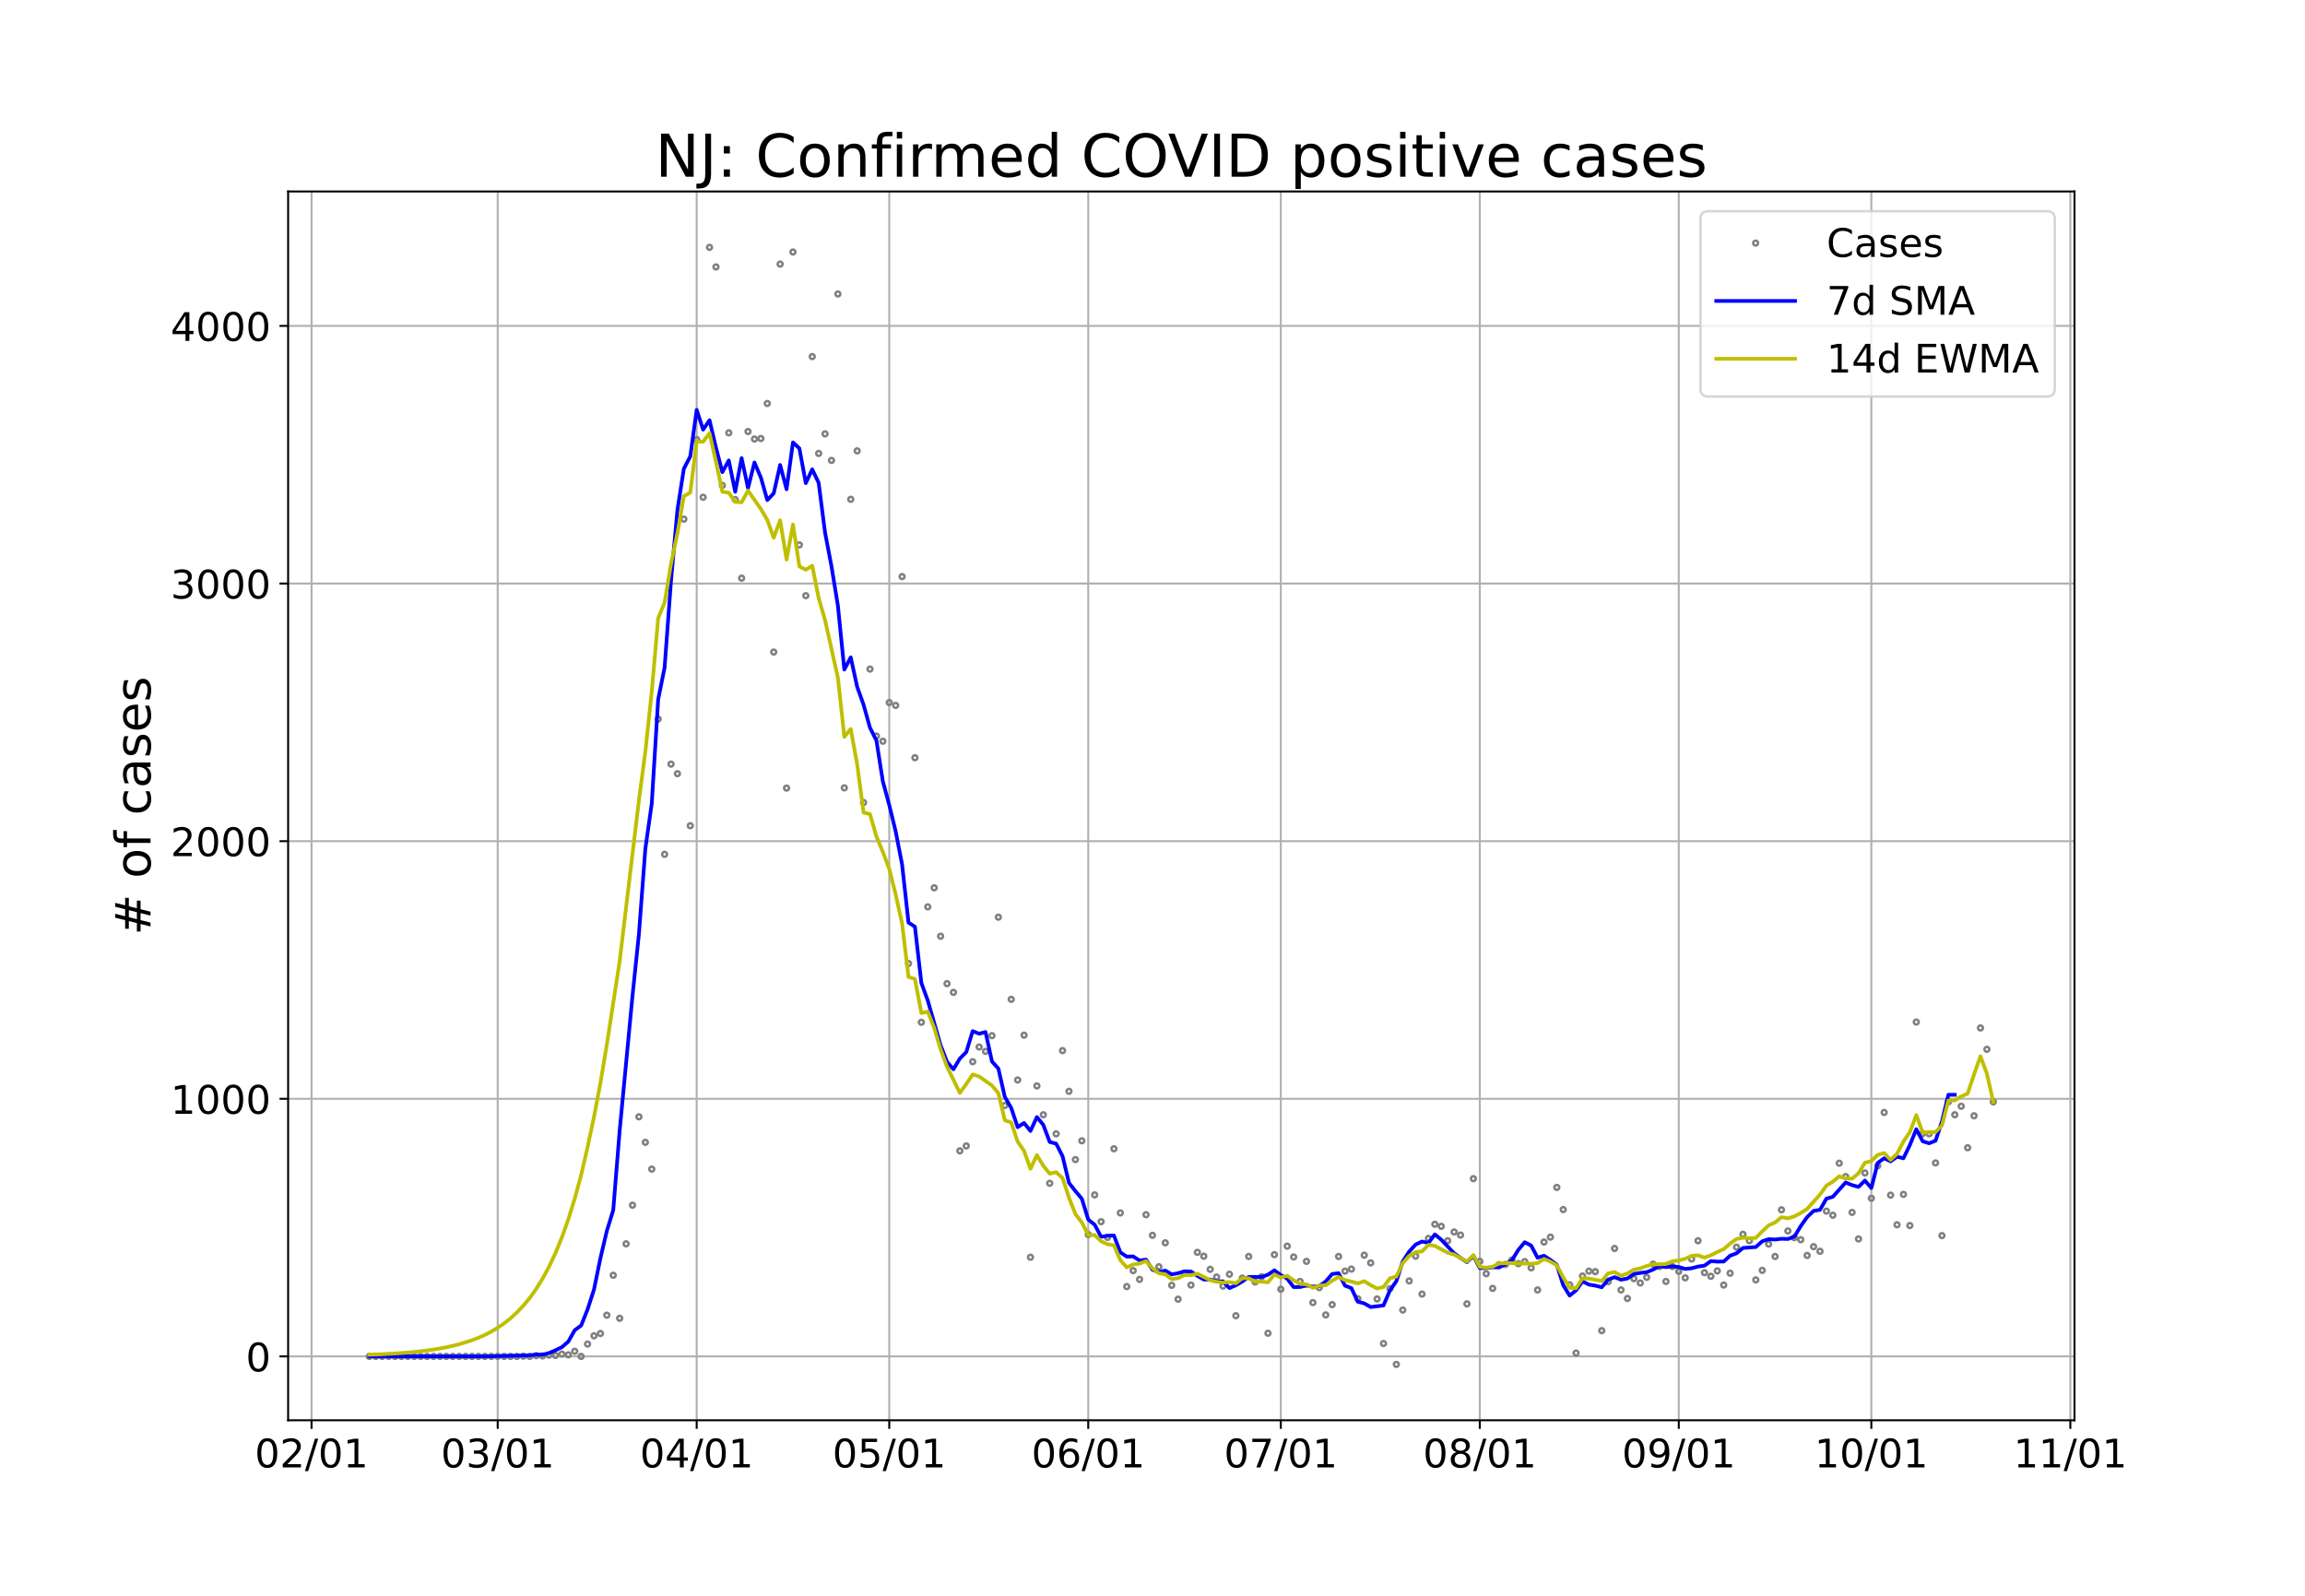 <?xml version="1.0" encoding="utf-8" standalone="no"?>
<!DOCTYPE svg PUBLIC "-//W3C//DTD SVG 1.1//EN"
  "http://www.w3.org/Graphics/SVG/1.1/DTD/svg11.dtd">
<!-- Created with matplotlib (https://matplotlib.org/) -->
<svg height="648pt" version="1.1" viewBox="0 0 936 648" width="936pt" xmlns="http://www.w3.org/2000/svg" xmlns:xlink="http://www.w3.org/1999/xlink">
 <defs>
  <style type="text/css">*{stroke-linecap:butt;stroke-linejoin:round;}</style>
 </defs>
 <g id="figure_1">
  <g id="patch_1">
   <path d="M 0 648 
L 936 648 
L 936 0 
L 0 0 
z
" style="fill:#ffffff;"/>
  </g>
  <g id="axes_1">
   <g id="patch_2">
    <path d="M 117 576.72 
L 842.4 576.72 
L 842.4 77.76 
L 117 77.76 
z
" style="fill:#ffffff;"/>
   </g>
   <g id="matplotlib.axis_1">
    <g id="xtick_1">
     <g id="line2d_1">
      <path clip-path="url(#pf36823051e)" d="M 126.514 576.72 
L 126.514 77.76 
" style="fill:none;stroke:#b0b0b0;stroke-linecap:square;stroke-width:0.8;"/>
     </g>
     <g id="line2d_2">
      <defs>
       <path d="M 0 0 
L 0 3.5 
" id="mb47fecb3d2" style="stroke:#000000;stroke-width:0.8;"/>
      </defs>
      <g>
       <use style="stroke:#000000;stroke-width:0.8;" x="126.514" xlink:href="#mb47fecb3d2" y="576.72"/>
      </g>
     </g>
     <g id="text_1">
      <!-- 02/01 -->
      <g transform="translate(103.459 595.878)scale(0.16 -0.16)">
       <defs>
        <path d="M 31.781 66.406 
Q 24.172 66.406 20.328 58.906 
Q 16.5 51.422 16.5 36.375 
Q 16.5 21.391 20.328 13.891 
Q 24.172 6.391 31.781 6.391 
Q 39.453 6.391 43.281 13.891 
Q 47.125 21.391 47.125 36.375 
Q 47.125 51.422 43.281 58.906 
Q 39.453 66.406 31.781 66.406 
z
M 31.781 74.219 
Q 44.047 74.219 50.516 64.516 
Q 56.984 54.828 56.984 36.375 
Q 56.984 17.969 50.516 8.266 
Q 44.047 -1.422 31.781 -1.422 
Q 19.531 -1.422 13.062 8.266 
Q 6.594 17.969 6.594 36.375 
Q 6.594 54.828 13.062 64.516 
Q 19.531 74.219 31.781 74.219 
z
" id="DejaVuSans-48"/>
        <path d="M 19.188 8.297 
L 53.609 8.297 
L 53.609 0 
L 7.328 0 
L 7.328 8.297 
Q 12.938 14.109 22.625 23.891 
Q 32.328 33.688 34.812 36.531 
Q 39.547 41.844 41.422 45.531 
Q 43.312 49.219 43.312 52.781 
Q 43.312 58.594 39.234 62.25 
Q 35.156 65.922 28.609 65.922 
Q 23.969 65.922 18.812 64.312 
Q 13.672 62.703 7.812 59.422 
L 7.812 69.391 
Q 13.766 71.781 18.938 73 
Q 24.125 74.219 28.422 74.219 
Q 39.75 74.219 46.484 68.547 
Q 53.219 62.891 53.219 53.422 
Q 53.219 48.922 51.531 44.891 
Q 49.859 40.875 45.406 35.406 
Q 44.188 33.984 37.641 27.219 
Q 31.109 20.453 19.188 8.297 
z
" id="DejaVuSans-50"/>
        <path d="M 25.391 72.906 
L 33.688 72.906 
L 8.297 -9.281 
L 0 -9.281 
z
" id="DejaVuSans-47"/>
        <path d="M 12.406 8.297 
L 28.516 8.297 
L 28.516 63.922 
L 10.984 60.406 
L 10.984 69.391 
L 28.422 72.906 
L 38.281 72.906 
L 38.281 8.297 
L 54.391 8.297 
L 54.391 0 
L 12.406 0 
z
" id="DejaVuSans-49"/>
       </defs>
       <use xlink:href="#DejaVuSans-48"/>
       <use x="63.623" xlink:href="#DejaVuSans-50"/>
       <use x="127.246" xlink:href="#DejaVuSans-47"/>
       <use x="160.938" xlink:href="#DejaVuSans-48"/>
       <use x="224.561" xlink:href="#DejaVuSans-49"/>
      </g>
     </g>
    </g>
    <g id="xtick_2">
     <g id="line2d_3">
      <path clip-path="url(#pf36823051e)" d="M 202.104 576.72 
L 202.104 77.76 
" style="fill:none;stroke:#b0b0b0;stroke-linecap:square;stroke-width:0.8;"/>
     </g>
     <g id="line2d_4">
      <g>
       <use style="stroke:#000000;stroke-width:0.8;" x="202.104" xlink:href="#mb47fecb3d2" y="576.72"/>
      </g>
     </g>
     <g id="text_2">
      <!-- 03/01 -->
      <g transform="translate(179.049 595.878)scale(0.16 -0.16)">
       <defs>
        <path d="M 40.578 39.312 
Q 47.656 37.797 51.625 33 
Q 55.609 28.219 55.609 21.188 
Q 55.609 10.406 48.188 4.484 
Q 40.766 -1.422 27.094 -1.422 
Q 22.516 -1.422 17.656 -0.516 
Q 12.797 0.391 7.625 2.203 
L 7.625 11.719 
Q 11.719 9.328 16.594 8.109 
Q 21.484 6.891 26.812 6.891 
Q 36.078 6.891 40.938 10.547 
Q 45.797 14.203 45.797 21.188 
Q 45.797 27.641 41.281 31.266 
Q 36.766 34.906 28.719 34.906 
L 20.219 34.906 
L 20.219 43.016 
L 29.109 43.016 
Q 36.375 43.016 40.234 45.922 
Q 44.094 48.828 44.094 54.297 
Q 44.094 59.906 40.109 62.906 
Q 36.141 65.922 28.719 65.922 
Q 24.656 65.922 20.016 65.031 
Q 15.375 64.156 9.812 62.312 
L 9.812 71.094 
Q 15.438 72.656 20.344 73.438 
Q 25.25 74.219 29.594 74.219 
Q 40.828 74.219 47.359 69.109 
Q 53.906 64.016 53.906 55.328 
Q 53.906 49.266 50.438 45.094 
Q 46.969 40.922 40.578 39.312 
z
" id="DejaVuSans-51"/>
       </defs>
       <use xlink:href="#DejaVuSans-48"/>
       <use x="63.623" xlink:href="#DejaVuSans-51"/>
       <use x="127.246" xlink:href="#DejaVuSans-47"/>
       <use x="160.938" xlink:href="#DejaVuSans-48"/>
       <use x="224.561" xlink:href="#DejaVuSans-49"/>
      </g>
     </g>
    </g>
    <g id="xtick_3">
     <g id="line2d_5">
      <path clip-path="url(#pf36823051e)" d="M 282.906 576.72 
L 282.906 77.76 
" style="fill:none;stroke:#b0b0b0;stroke-linecap:square;stroke-width:0.8;"/>
     </g>
     <g id="line2d_6">
      <g>
       <use style="stroke:#000000;stroke-width:0.8;" x="282.906" xlink:href="#mb47fecb3d2" y="576.72"/>
      </g>
     </g>
     <g id="text_3">
      <!-- 04/01 -->
      <g transform="translate(259.851 595.878)scale(0.16 -0.16)">
       <defs>
        <path d="M 37.797 64.312 
L 12.891 25.391 
L 37.797 25.391 
z
M 35.203 72.906 
L 47.609 72.906 
L 47.609 25.391 
L 58.016 25.391 
L 58.016 17.188 
L 47.609 17.188 
L 47.609 0 
L 37.797 0 
L 37.797 17.188 
L 4.891 17.188 
L 4.891 26.703 
z
" id="DejaVuSans-52"/>
       </defs>
       <use xlink:href="#DejaVuSans-48"/>
       <use x="63.623" xlink:href="#DejaVuSans-52"/>
       <use x="127.246" xlink:href="#DejaVuSans-47"/>
       <use x="160.938" xlink:href="#DejaVuSans-48"/>
       <use x="224.561" xlink:href="#DejaVuSans-49"/>
      </g>
     </g>
    </g>
    <g id="xtick_4">
     <g id="line2d_7">
      <path clip-path="url(#pf36823051e)" d="M 361.102 576.72 
L 361.102 77.76 
" style="fill:none;stroke:#b0b0b0;stroke-linecap:square;stroke-width:0.8;"/>
     </g>
     <g id="line2d_8">
      <g>
       <use style="stroke:#000000;stroke-width:0.8;" x="361.102" xlink:href="#mb47fecb3d2" y="576.72"/>
      </g>
     </g>
     <g id="text_4">
      <!-- 05/01 -->
      <g transform="translate(338.047 595.878)scale(0.16 -0.16)">
       <defs>
        <path d="M 10.797 72.906 
L 49.516 72.906 
L 49.516 64.594 
L 19.828 64.594 
L 19.828 46.734 
Q 21.969 47.469 24.109 47.828 
Q 26.266 48.188 28.422 48.188 
Q 40.625 48.188 47.75 41.5 
Q 54.891 34.812 54.891 23.391 
Q 54.891 11.625 47.562 5.094 
Q 40.234 -1.422 26.906 -1.422 
Q 22.312 -1.422 17.547 -0.641 
Q 12.797 0.141 7.719 1.703 
L 7.719 11.625 
Q 12.109 9.234 16.797 8.062 
Q 21.484 6.891 26.703 6.891 
Q 35.156 6.891 40.078 11.328 
Q 45.016 15.766 45.016 23.391 
Q 45.016 31 40.078 35.438 
Q 35.156 39.891 26.703 39.891 
Q 22.75 39.891 18.812 39.016 
Q 14.891 38.141 10.797 36.281 
z
" id="DejaVuSans-53"/>
       </defs>
       <use xlink:href="#DejaVuSans-48"/>
       <use x="63.623" xlink:href="#DejaVuSans-53"/>
       <use x="127.246" xlink:href="#DejaVuSans-47"/>
       <use x="160.938" xlink:href="#DejaVuSans-48"/>
       <use x="224.561" xlink:href="#DejaVuSans-49"/>
      </g>
     </g>
    </g>
    <g id="xtick_5">
     <g id="line2d_9">
      <path clip-path="url(#pf36823051e)" d="M 441.905 576.72 
L 441.905 77.76 
" style="fill:none;stroke:#b0b0b0;stroke-linecap:square;stroke-width:0.8;"/>
     </g>
     <g id="line2d_10">
      <g>
       <use style="stroke:#000000;stroke-width:0.8;" x="441.905" xlink:href="#mb47fecb3d2" y="576.72"/>
      </g>
     </g>
     <g id="text_5">
      <!-- 06/01 -->
      <g transform="translate(418.85 595.878)scale(0.16 -0.16)">
       <defs>
        <path d="M 33.016 40.375 
Q 26.375 40.375 22.484 35.828 
Q 18.609 31.297 18.609 23.391 
Q 18.609 15.531 22.484 10.953 
Q 26.375 6.391 33.016 6.391 
Q 39.656 6.391 43.531 10.953 
Q 47.406 15.531 47.406 23.391 
Q 47.406 31.297 43.531 35.828 
Q 39.656 40.375 33.016 40.375 
z
M 52.594 71.297 
L 52.594 62.312 
Q 48.875 64.062 45.094 64.984 
Q 41.312 65.922 37.594 65.922 
Q 27.828 65.922 22.672 59.328 
Q 17.531 52.734 16.797 39.406 
Q 19.672 43.656 24.016 45.922 
Q 28.375 48.188 33.594 48.188 
Q 44.578 48.188 50.953 41.516 
Q 57.328 34.859 57.328 23.391 
Q 57.328 12.156 50.688 5.359 
Q 44.047 -1.422 33.016 -1.422 
Q 20.359 -1.422 13.672 8.266 
Q 6.984 17.969 6.984 36.375 
Q 6.984 53.656 15.188 63.938 
Q 23.391 74.219 37.203 74.219 
Q 40.922 74.219 44.703 73.484 
Q 48.484 72.75 52.594 71.297 
z
" id="DejaVuSans-54"/>
       </defs>
       <use xlink:href="#DejaVuSans-48"/>
       <use x="63.623" xlink:href="#DejaVuSans-54"/>
       <use x="127.246" xlink:href="#DejaVuSans-47"/>
       <use x="160.938" xlink:href="#DejaVuSans-48"/>
       <use x="224.561" xlink:href="#DejaVuSans-49"/>
      </g>
     </g>
    </g>
    <g id="xtick_6">
     <g id="line2d_11">
      <path clip-path="url(#pf36823051e)" d="M 520.101 576.72 
L 520.101 77.76 
" style="fill:none;stroke:#b0b0b0;stroke-linecap:square;stroke-width:0.8;"/>
     </g>
     <g id="line2d_12">
      <g>
       <use style="stroke:#000000;stroke-width:0.8;" x="520.101" xlink:href="#mb47fecb3d2" y="576.72"/>
      </g>
     </g>
     <g id="text_6">
      <!-- 07/01 -->
      <g transform="translate(497.046 595.878)scale(0.16 -0.16)">
       <defs>
        <path d="M 8.203 72.906 
L 55.078 72.906 
L 55.078 68.703 
L 28.609 0 
L 18.312 0 
L 43.219 64.594 
L 8.203 64.594 
z
" id="DejaVuSans-55"/>
       </defs>
       <use xlink:href="#DejaVuSans-48"/>
       <use x="63.623" xlink:href="#DejaVuSans-55"/>
       <use x="127.246" xlink:href="#DejaVuSans-47"/>
       <use x="160.938" xlink:href="#DejaVuSans-48"/>
       <use x="224.561" xlink:href="#DejaVuSans-49"/>
      </g>
     </g>
    </g>
    <g id="xtick_7">
     <g id="line2d_13">
      <path clip-path="url(#pf36823051e)" d="M 600.904 576.72 
L 600.904 77.76 
" style="fill:none;stroke:#b0b0b0;stroke-linecap:square;stroke-width:0.8;"/>
     </g>
     <g id="line2d_14">
      <g>
       <use style="stroke:#000000;stroke-width:0.8;" x="600.904" xlink:href="#mb47fecb3d2" y="576.72"/>
      </g>
     </g>
     <g id="text_7">
      <!-- 08/01 -->
      <g transform="translate(577.849 595.878)scale(0.16 -0.16)">
       <defs>
        <path d="M 31.781 34.625 
Q 24.75 34.625 20.719 30.859 
Q 16.703 27.094 16.703 20.516 
Q 16.703 13.922 20.719 10.156 
Q 24.75 6.391 31.781 6.391 
Q 38.812 6.391 42.859 10.172 
Q 46.922 13.969 46.922 20.516 
Q 46.922 27.094 42.891 30.859 
Q 38.875 34.625 31.781 34.625 
z
M 21.922 38.812 
Q 15.578 40.375 12.031 44.719 
Q 8.5 49.078 8.5 55.328 
Q 8.5 64.062 14.719 69.141 
Q 20.953 74.219 31.781 74.219 
Q 42.672 74.219 48.875 69.141 
Q 55.078 64.062 55.078 55.328 
Q 55.078 49.078 51.531 44.719 
Q 48 40.375 41.703 38.812 
Q 48.828 37.156 52.797 32.312 
Q 56.781 27.484 56.781 20.516 
Q 56.781 9.906 50.312 4.234 
Q 43.844 -1.422 31.781 -1.422 
Q 19.734 -1.422 13.25 4.234 
Q 6.781 9.906 6.781 20.516 
Q 6.781 27.484 10.781 32.312 
Q 14.797 37.156 21.922 38.812 
z
M 18.312 54.391 
Q 18.312 48.734 21.844 45.562 
Q 25.391 42.391 31.781 42.391 
Q 38.141 42.391 41.719 45.562 
Q 45.312 48.734 45.312 54.391 
Q 45.312 60.062 41.719 63.234 
Q 38.141 66.406 31.781 66.406 
Q 25.391 66.406 21.844 63.234 
Q 18.312 60.062 18.312 54.391 
z
" id="DejaVuSans-56"/>
       </defs>
       <use xlink:href="#DejaVuSans-48"/>
       <use x="63.623" xlink:href="#DejaVuSans-56"/>
       <use x="127.246" xlink:href="#DejaVuSans-47"/>
       <use x="160.938" xlink:href="#DejaVuSans-48"/>
       <use x="224.561" xlink:href="#DejaVuSans-49"/>
      </g>
     </g>
    </g>
    <g id="xtick_8">
     <g id="line2d_15">
      <path clip-path="url(#pf36823051e)" d="M 681.707 576.72 
L 681.707 77.76 
" style="fill:none;stroke:#b0b0b0;stroke-linecap:square;stroke-width:0.8;"/>
     </g>
     <g id="line2d_16">
      <g>
       <use style="stroke:#000000;stroke-width:0.8;" x="681.707" xlink:href="#mb47fecb3d2" y="576.72"/>
      </g>
     </g>
     <g id="text_8">
      <!-- 09/01 -->
      <g transform="translate(658.652 595.878)scale(0.16 -0.16)">
       <defs>
        <path d="M 10.984 1.516 
L 10.984 10.5 
Q 14.703 8.734 18.5 7.812 
Q 22.312 6.891 25.984 6.891 
Q 35.75 6.891 40.891 13.453 
Q 46.047 20.016 46.781 33.406 
Q 43.953 29.203 39.594 26.953 
Q 35.25 24.703 29.984 24.703 
Q 19.047 24.703 12.672 31.312 
Q 6.297 37.938 6.297 49.422 
Q 6.297 60.641 12.938 67.422 
Q 19.578 74.219 30.609 74.219 
Q 43.266 74.219 49.922 64.516 
Q 56.594 54.828 56.594 36.375 
Q 56.594 19.141 48.406 8.859 
Q 40.234 -1.422 26.422 -1.422 
Q 22.703 -1.422 18.891 -0.688 
Q 15.094 0.047 10.984 1.516 
z
M 30.609 32.422 
Q 37.25 32.422 41.125 36.953 
Q 45.016 41.5 45.016 49.422 
Q 45.016 57.281 41.125 61.844 
Q 37.25 66.406 30.609 66.406 
Q 23.969 66.406 20.094 61.844 
Q 16.219 57.281 16.219 49.422 
Q 16.219 41.5 20.094 36.953 
Q 23.969 32.422 30.609 32.422 
z
" id="DejaVuSans-57"/>
       </defs>
       <use xlink:href="#DejaVuSans-48"/>
       <use x="63.623" xlink:href="#DejaVuSans-57"/>
       <use x="127.246" xlink:href="#DejaVuSans-47"/>
       <use x="160.938" xlink:href="#DejaVuSans-48"/>
       <use x="224.561" xlink:href="#DejaVuSans-49"/>
      </g>
     </g>
    </g>
    <g id="xtick_9">
     <g id="line2d_17">
      <path clip-path="url(#pf36823051e)" d="M 759.903 576.72 
L 759.903 77.76 
" style="fill:none;stroke:#b0b0b0;stroke-linecap:square;stroke-width:0.8;"/>
     </g>
     <g id="line2d_18">
      <g>
       <use style="stroke:#000000;stroke-width:0.8;" x="759.903" xlink:href="#mb47fecb3d2" y="576.72"/>
      </g>
     </g>
     <g id="text_9">
      <!-- 10/01 -->
      <g transform="translate(736.848 595.878)scale(0.16 -0.16)">
       <use xlink:href="#DejaVuSans-49"/>
       <use x="63.623" xlink:href="#DejaVuSans-48"/>
       <use x="127.246" xlink:href="#DejaVuSans-47"/>
       <use x="160.938" xlink:href="#DejaVuSans-48"/>
       <use x="224.561" xlink:href="#DejaVuSans-49"/>
      </g>
     </g>
    </g>
    <g id="xtick_10">
     <g id="line2d_19">
      <path clip-path="url(#pf36823051e)" d="M 840.706 576.72 
L 840.706 77.76 
" style="fill:none;stroke:#b0b0b0;stroke-linecap:square;stroke-width:0.8;"/>
     </g>
     <g id="line2d_20">
      <g>
       <use style="stroke:#000000;stroke-width:0.8;" x="840.706" xlink:href="#mb47fecb3d2" y="576.72"/>
      </g>
     </g>
     <g id="text_10">
      <!-- 11/01 -->
      <g transform="translate(817.651 595.878)scale(0.16 -0.16)">
       <use xlink:href="#DejaVuSans-49"/>
       <use x="63.623" xlink:href="#DejaVuSans-49"/>
       <use x="127.246" xlink:href="#DejaVuSans-47"/>
       <use x="160.938" xlink:href="#DejaVuSans-48"/>
       <use x="224.561" xlink:href="#DejaVuSans-49"/>
      </g>
     </g>
    </g>
   </g>
   <g id="matplotlib.axis_2">
    <g id="ytick_1">
     <g id="line2d_21">
      <path clip-path="url(#pf36823051e)" d="M 117 550.797 
L 842.4 550.797 
" style="fill:none;stroke:#b0b0b0;stroke-linecap:square;stroke-width:0.8;"/>
     </g>
     <g id="line2d_22">
      <defs>
       <path d="M 0 0 
L -3.5 0 
" id="m34648c21dd" style="stroke:#000000;stroke-width:0.8;"/>
      </defs>
      <g>
       <use style="stroke:#000000;stroke-width:0.8;" x="117" xlink:href="#m34648c21dd" y="550.797"/>
      </g>
     </g>
     <g id="text_11">
      <!-- 0 -->
      <g transform="translate(99.82 556.876)scale(0.16 -0.16)">
       <use xlink:href="#DejaVuSans-48"/>
      </g>
     </g>
    </g>
    <g id="ytick_2">
     <g id="line2d_23">
      <path clip-path="url(#pf36823051e)" d="M 117 446.184 
L 842.4 446.184 
" style="fill:none;stroke:#b0b0b0;stroke-linecap:square;stroke-width:0.8;"/>
     </g>
     <g id="line2d_24">
      <g>
       <use style="stroke:#000000;stroke-width:0.8;" x="117" xlink:href="#m34648c21dd" y="446.184"/>
      </g>
     </g>
     <g id="text_12">
      <!-- 1000 -->
      <g transform="translate(69.28 452.263)scale(0.16 -0.16)">
       <use xlink:href="#DejaVuSans-49"/>
       <use x="63.623" xlink:href="#DejaVuSans-48"/>
       <use x="127.246" xlink:href="#DejaVuSans-48"/>
       <use x="190.869" xlink:href="#DejaVuSans-48"/>
      </g>
     </g>
    </g>
    <g id="ytick_3">
     <g id="line2d_25">
      <path clip-path="url(#pf36823051e)" d="M 117 341.572 
L 842.4 341.572 
" style="fill:none;stroke:#b0b0b0;stroke-linecap:square;stroke-width:0.8;"/>
     </g>
     <g id="line2d_26">
      <g>
       <use style="stroke:#000000;stroke-width:0.8;" x="117" xlink:href="#m34648c21dd" y="341.572"/>
      </g>
     </g>
     <g id="text_13">
      <!-- 2000 -->
      <g transform="translate(69.28 347.651)scale(0.16 -0.16)">
       <use xlink:href="#DejaVuSans-50"/>
       <use x="63.623" xlink:href="#DejaVuSans-48"/>
       <use x="127.246" xlink:href="#DejaVuSans-48"/>
       <use x="190.869" xlink:href="#DejaVuSans-48"/>
      </g>
     </g>
    </g>
    <g id="ytick_4">
     <g id="line2d_27">
      <path clip-path="url(#pf36823051e)" d="M 117 236.959 
L 842.4 236.959 
" style="fill:none;stroke:#b0b0b0;stroke-linecap:square;stroke-width:0.8;"/>
     </g>
     <g id="line2d_28">
      <g>
       <use style="stroke:#000000;stroke-width:0.8;" x="117" xlink:href="#m34648c21dd" y="236.959"/>
      </g>
     </g>
     <g id="text_14">
      <!-- 3000 -->
      <g transform="translate(69.28 243.038)scale(0.16 -0.16)">
       <use xlink:href="#DejaVuSans-51"/>
       <use x="63.623" xlink:href="#DejaVuSans-48"/>
       <use x="127.246" xlink:href="#DejaVuSans-48"/>
       <use x="190.869" xlink:href="#DejaVuSans-48"/>
      </g>
     </g>
    </g>
    <g id="ytick_5">
     <g id="line2d_29">
      <path clip-path="url(#pf36823051e)" d="M 117 132.347 
L 842.4 132.347 
" style="fill:none;stroke:#b0b0b0;stroke-linecap:square;stroke-width:0.8;"/>
     </g>
     <g id="line2d_30">
      <g>
       <use style="stroke:#000000;stroke-width:0.8;" x="117" xlink:href="#m34648c21dd" y="132.347"/>
      </g>
     </g>
     <g id="text_15">
      <!-- 4000 -->
      <g transform="translate(69.28 138.426)scale(0.16 -0.16)">
       <use xlink:href="#DejaVuSans-52"/>
       <use x="63.623" xlink:href="#DejaVuSans-48"/>
       <use x="127.246" xlink:href="#DejaVuSans-48"/>
       <use x="190.869" xlink:href="#DejaVuSans-48"/>
      </g>
     </g>
    </g>
    <g id="text_16">
     <!-- # of cases -->
     <g transform="translate(61.121 379.813)rotate(-90)scale(0.2 -0.2)">
      <defs>
       <path d="M 51.125 44 
L 36.922 44 
L 32.812 27.688 
L 47.125 27.688 
z
M 43.797 71.781 
L 38.719 51.516 
L 52.984 51.516 
L 58.109 71.781 
L 65.922 71.781 
L 60.891 51.516 
L 76.125 51.516 
L 76.125 44 
L 58.984 44 
L 54.984 27.688 
L 70.516 27.688 
L 70.516 20.219 
L 53.078 20.219 
L 48 0 
L 40.188 0 
L 45.219 20.219 
L 30.906 20.219 
L 25.875 0 
L 18.016 0 
L 23.094 20.219 
L 7.719 20.219 
L 7.719 27.688 
L 24.906 27.688 
L 29 44 
L 13.281 44 
L 13.281 51.516 
L 30.906 51.516 
L 35.891 71.781 
z
" id="DejaVuSans-35"/>
       <path id="DejaVuSans-32"/>
       <path d="M 30.609 48.391 
Q 23.391 48.391 19.188 42.75 
Q 14.984 37.109 14.984 27.297 
Q 14.984 17.484 19.156 11.844 
Q 23.344 6.203 30.609 6.203 
Q 37.797 6.203 41.984 11.859 
Q 46.188 17.531 46.188 27.297 
Q 46.188 37.016 41.984 42.703 
Q 37.797 48.391 30.609 48.391 
z
M 30.609 56 
Q 42.328 56 49.016 48.375 
Q 55.719 40.766 55.719 27.297 
Q 55.719 13.875 49.016 6.219 
Q 42.328 -1.422 30.609 -1.422 
Q 18.844 -1.422 12.172 6.219 
Q 5.516 13.875 5.516 27.297 
Q 5.516 40.766 12.172 48.375 
Q 18.844 56 30.609 56 
z
" id="DejaVuSans-111"/>
       <path d="M 37.109 75.984 
L 37.109 68.5 
L 28.516 68.5 
Q 23.688 68.5 21.797 66.547 
Q 19.922 64.594 19.922 59.516 
L 19.922 54.688 
L 34.719 54.688 
L 34.719 47.703 
L 19.922 47.703 
L 19.922 0 
L 10.891 0 
L 10.891 47.703 
L 2.297 47.703 
L 2.297 54.688 
L 10.891 54.688 
L 10.891 58.5 
Q 10.891 67.625 15.141 71.797 
Q 19.391 75.984 28.609 75.984 
z
" id="DejaVuSans-102"/>
       <path d="M 48.781 52.594 
L 48.781 44.188 
Q 44.969 46.297 41.141 47.344 
Q 37.312 48.391 33.406 48.391 
Q 24.656 48.391 19.812 42.844 
Q 14.984 37.312 14.984 27.297 
Q 14.984 17.281 19.812 11.734 
Q 24.656 6.203 33.406 6.203 
Q 37.312 6.203 41.141 7.25 
Q 44.969 8.297 48.781 10.406 
L 48.781 2.094 
Q 45.016 0.344 40.984 -0.531 
Q 36.969 -1.422 32.422 -1.422 
Q 20.062 -1.422 12.781 6.344 
Q 5.516 14.109 5.516 27.297 
Q 5.516 40.672 12.859 48.328 
Q 20.219 56 33.016 56 
Q 37.156 56 41.109 55.141 
Q 45.062 54.297 48.781 52.594 
z
" id="DejaVuSans-99"/>
       <path d="M 34.281 27.484 
Q 23.391 27.484 19.188 25 
Q 14.984 22.516 14.984 16.5 
Q 14.984 11.719 18.141 8.906 
Q 21.297 6.109 26.703 6.109 
Q 34.188 6.109 38.703 11.406 
Q 43.219 16.703 43.219 25.484 
L 43.219 27.484 
z
M 52.203 31.203 
L 52.203 0 
L 43.219 0 
L 43.219 8.297 
Q 40.141 3.328 35.547 0.953 
Q 30.953 -1.422 24.312 -1.422 
Q 15.922 -1.422 10.953 3.297 
Q 6 8.016 6 15.922 
Q 6 25.141 12.172 29.828 
Q 18.359 34.516 30.609 34.516 
L 43.219 34.516 
L 43.219 35.406 
Q 43.219 41.609 39.141 45 
Q 35.062 48.391 27.688 48.391 
Q 23 48.391 18.547 47.266 
Q 14.109 46.141 10.016 43.891 
L 10.016 52.203 
Q 14.938 54.109 19.578 55.047 
Q 24.219 56 28.609 56 
Q 40.484 56 46.344 49.844 
Q 52.203 43.703 52.203 31.203 
z
" id="DejaVuSans-97"/>
       <path d="M 44.281 53.078 
L 44.281 44.578 
Q 40.484 46.531 36.375 47.5 
Q 32.281 48.484 27.875 48.484 
Q 21.188 48.484 17.844 46.438 
Q 14.5 44.391 14.5 40.281 
Q 14.5 37.156 16.891 35.375 
Q 19.281 33.594 26.516 31.984 
L 29.594 31.297 
Q 39.156 29.25 43.188 25.516 
Q 47.219 21.781 47.219 15.094 
Q 47.219 7.469 41.188 3.016 
Q 35.156 -1.422 24.609 -1.422 
Q 20.219 -1.422 15.453 -0.562 
Q 10.688 0.297 5.422 2 
L 5.422 11.281 
Q 10.406 8.688 15.234 7.391 
Q 20.062 6.109 24.812 6.109 
Q 31.156 6.109 34.562 8.281 
Q 37.984 10.453 37.984 14.406 
Q 37.984 18.062 35.516 20.016 
Q 33.062 21.969 24.703 23.781 
L 21.578 24.516 
Q 13.234 26.266 9.516 29.906 
Q 5.812 33.547 5.812 39.891 
Q 5.812 47.609 11.281 51.797 
Q 16.75 56 26.812 56 
Q 31.781 56 36.172 55.266 
Q 40.578 54.547 44.281 53.078 
z
" id="DejaVuSans-115"/>
       <path d="M 56.203 29.594 
L 56.203 25.203 
L 14.891 25.203 
Q 15.484 15.922 20.484 11.062 
Q 25.484 6.203 34.422 6.203 
Q 39.594 6.203 44.453 7.469 
Q 49.312 8.734 54.109 11.281 
L 54.109 2.781 
Q 49.266 0.734 44.188 -0.344 
Q 39.109 -1.422 33.891 -1.422 
Q 20.797 -1.422 13.156 6.188 
Q 5.516 13.812 5.516 26.812 
Q 5.516 40.234 12.766 48.109 
Q 20.016 56 32.328 56 
Q 43.359 56 49.781 48.891 
Q 56.203 41.797 56.203 29.594 
z
M 47.219 32.234 
Q 47.125 39.594 43.094 43.984 
Q 39.062 48.391 32.422 48.391 
Q 24.906 48.391 20.391 44.141 
Q 15.875 39.891 15.188 32.172 
z
" id="DejaVuSans-101"/>
      </defs>
      <use xlink:href="#DejaVuSans-35"/>
      <use x="83.789" xlink:href="#DejaVuSans-32"/>
      <use x="115.576" xlink:href="#DejaVuSans-111"/>
      <use x="176.758" xlink:href="#DejaVuSans-102"/>
      <use x="211.963" xlink:href="#DejaVuSans-32"/>
      <use x="243.75" xlink:href="#DejaVuSans-99"/>
      <use x="298.73" xlink:href="#DejaVuSans-97"/>
      <use x="360.01" xlink:href="#DejaVuSans-115"/>
      <use x="412.109" xlink:href="#DejaVuSans-101"/>
      <use x="473.633" xlink:href="#DejaVuSans-115"/>
     </g>
    </g>
   </g>
   <g id="line2d_31">
    <path clip-path="url(#pf36823051e)" d="M 809.427 447.44 
L 806.821 426.099 
L 804.214 417.416 
L 801.608 453.089 
L 799.001 466.061 
L 796.395 449.218 
L 793.788 452.67 
L 791.181 447.44 
L 788.575 501.734 
L 785.968 472.233 
L 783.362 460.412 
L 780.755 460.307 
L 778.149 415.01 
L 775.542 497.654 
L 772.936 484.996 
L 770.329 497.34 
L 767.723 485.31 
L 765.116 451.729 
L 762.51 473.384 
L 759.903 486.565 
L 757.296 476.313 
L 754.69 503.094 
L 752.083 492.319 
L 749.477 477.777 
L 746.87 472.338 
L 744.264 493.469 
L 741.657 491.796 
L 739.051 508.115 
L 736.444 506.232 
L 733.838 509.789 
L 731.231 503.408 
L 728.625 502.571 
L 726.018 499.851 
L 723.411 491.272 
L 720.805 510.207 
L 718.198 505.186 
L 715.592 515.856 
L 712.985 519.727 
L 710.379 503.826 
L 707.772 501.211 
L 705.166 506.441 
L 702.559 517.007 
L 699.953 521.819 
L 697.346 516.066 
L 694.74 518.263 
L 692.133 516.798 
L 689.526 503.826 
L 684.313 518.89 
L 681.707 516.275 
L 679.1 514.287 
L 676.494 520.355 
L 673.887 514.287 
L 671.281 513.346 
L 668.674 518.681 
L 666.068 520.982 
L 663.461 519.204 
L 660.855 527.259 
L 658.248 523.807 
L 655.641 506.964 
L 653.035 520.459 
L 650.428 540.336 
L 647.822 516.379 
L 645.215 516.17 
L 642.609 518.158 
L 640.002 549.437 
L 637.396 521.715 
L 634.789 491.168 
L 632.183 482.171 
L 629.576 502.361 
L 626.969 504.349 
L 624.363 523.807 
L 621.756 514.81 
L 619.15 512.3 
L 616.543 513.136 
L 613.937 511.672 
L 611.33 513.45 
L 608.724 513.555 
L 606.117 523.179 
L 603.511 517.216 
L 600.904 512.195 
L 598.298 478.614 
L 595.691 529.456 
L 593.084 501.525 
L 590.478 500.269 
L 587.871 503.826 
L 585.265 497.968 
L 582.658 497.131 
L 580.052 502.884 
L 577.445 525.481 
L 574.839 510.103 
L 572.232 520.146 
L 569.626 531.967 
L 567.019 554.04 
L 564.413 523.284 
L 561.806 545.566 
L 559.199 527.468 
L 556.593 512.823 
L 553.986 509.684 
L 551.38 527.364 
L 548.773 515.333 
L 546.167 516.17 
L 543.56 510.207 
L 540.954 529.77 
L 538.347 533.954 
L 535.741 522.865 
L 533.134 528.933 
L 530.528 512.195 
L 527.921 520.355 
L 525.314 510.417 
L 522.708 506.023 
L 520.101 523.493 
L 517.495 509.475 
L 514.888 541.382 
L 512.282 518.472 
L 509.675 520.564 
L 507.069 510.207 
L 504.462 518.995 
L 501.856 534.268 
L 499.249 517.426 
L 496.643 522.238 
L 494.036 518.576 
L 491.429 515.438 
L 488.823 510.103 
L 486.216 508.534 
L 483.61 521.819 
L 481.003 517.007 
L 478.397 527.573 
L 475.79 521.924 
L 473.184 504.663 
L 470.577 514.392 
L 467.971 501.629 
L 465.364 493.26 
L 462.757 519.518 
L 460.151 515.961 
L 457.544 522.447 
L 454.938 492.528 
L 452.331 466.479 
L 449.725 502.466 
L 447.118 496.085 
L 444.512 485.205 
L 441.905 501.315 
L 439.299 463.236 
L 436.692 470.873 
L 434.086 443.151 
L 431.479 426.622 
L 428.872 460.412 
L 426.266 480.497 
L 423.659 452.67 
L 421.053 440.954 
L 418.446 510.521 
L 415.84 420.345 
L 413.233 438.548 
L 410.627 405.804 
L 408.02 448.904 
L 405.414 372.433 
L 402.807 420.554 
L 400.201 426.936 
L 397.594 425.157 
L 394.987 431.12 
L 392.381 465.329 
L 389.774 467.316 
L 387.168 402.979 
L 384.561 399.423 
L 379.348 360.507 
L 376.742 368.248 
L 374.135 415.115 
L 371.529 307.677 
L 368.922 391.263 
L 366.316 234.135 
L 363.709 286.441 
L 361.102 285.29 
L 358.496 300.982 
L 355.889 298.89 
L 353.283 271.691 
L 350.676 325.88 
L 348.07 183.084 
L 345.463 202.751 
L 342.857 319.917 
L 340.25 119.375 
L 337.644 186.955 
L 335.037 176.179 
L 332.431 184.13 
L 329.824 144.796 
L 327.217 241.876 
L 324.611 221.267 
L 322.004 102.323 
L 319.398 320.022 
L 316.791 107.24 
L 314.185 264.786 
L 311.578 163.835 
L 308.972 178.063 
L 306.365 178.272 
L 303.759 175.238 
L 301.152 234.763 
L 298.545 202.856 
L 295.939 175.761 
L 293.332 197.102 
L 290.726 108.391 
L 288.119 100.44 
L 285.513 201.914 
L 282.906 178.481 
L 280.3 335.295 
L 277.693 210.806 
L 275.087 314.163 
L 272.48 310.293 
L 269.874 346.907 
L 267.267 291.986 
L 264.66 474.744 
L 262.054 463.864 
L 259.447 453.507 
L 256.841 489.389 
L 254.234 505.081 
L 251.628 535.314 
L 249.021 517.844 
L 246.415 534.059 
L 243.808 541.486 
L 241.202 542.428 
L 238.595 545.776 
L 235.989 550.797 
L 233.382 548.705 
L 230.775 550.169 
L 228.169 549.855 
L 225.562 550.379 
L 222.956 550.274 
L 220.349 550.588 
L 217.743 550.483 
L 215.136 550.797 
L 212.53 550.692 
L 207.317 550.797 
L 149.973 550.797 
L 149.973 550.797 
" style="fill:none;"/>
    <defs>
     <path d="M 0 1 
C 0.265 1 0.52 0.895 0.707 0.707 
C 0.895 0.52 1 0.265 1 0 
C 1 -0.265 0.895 -0.52 0.707 -0.707 
C 0.52 -0.895 0.265 -1 0 -1 
C -0.265 -1 -0.52 -0.895 -0.707 -0.707 
C -0.895 -0.52 -1 -0.265 -1 0 
C -1 0.265 -0.895 0.52 -0.707 0.707 
C -0.52 0.895 -0.265 1 0 1 
z
" id="ma507d367fa" style="stroke:#808080;"/>
    </defs>
    <g clip-path="url(#pf36823051e)">
     <use style="fill-opacity:0;stroke:#808080;" x="809.427" xlink:href="#ma507d367fa" y="447.44"/>
     <use style="fill-opacity:0;stroke:#808080;" x="806.821" xlink:href="#ma507d367fa" y="426.099"/>
     <use style="fill-opacity:0;stroke:#808080;" x="804.214" xlink:href="#ma507d367fa" y="417.416"/>
     <use style="fill-opacity:0;stroke:#808080;" x="801.608" xlink:href="#ma507d367fa" y="453.089"/>
     <use style="fill-opacity:0;stroke:#808080;" x="799.001" xlink:href="#ma507d367fa" y="466.061"/>
     <use style="fill-opacity:0;stroke:#808080;" x="796.395" xlink:href="#ma507d367fa" y="449.218"/>
     <use style="fill-opacity:0;stroke:#808080;" x="793.788" xlink:href="#ma507d367fa" y="452.67"/>
     <use style="fill-opacity:0;stroke:#808080;" x="791.181" xlink:href="#ma507d367fa" y="447.44"/>
     <use style="fill-opacity:0;stroke:#808080;" x="788.575" xlink:href="#ma507d367fa" y="501.734"/>
     <use style="fill-opacity:0;stroke:#808080;" x="785.968" xlink:href="#ma507d367fa" y="472.233"/>
     <use style="fill-opacity:0;stroke:#808080;" x="783.362" xlink:href="#ma507d367fa" y="460.412"/>
     <use style="fill-opacity:0;stroke:#808080;" x="780.755" xlink:href="#ma507d367fa" y="460.307"/>
     <use style="fill-opacity:0;stroke:#808080;" x="778.149" xlink:href="#ma507d367fa" y="415.01"/>
     <use style="fill-opacity:0;stroke:#808080;" x="775.542" xlink:href="#ma507d367fa" y="497.654"/>
     <use style="fill-opacity:0;stroke:#808080;" x="772.936" xlink:href="#ma507d367fa" y="484.996"/>
     <use style="fill-opacity:0;stroke:#808080;" x="770.329" xlink:href="#ma507d367fa" y="497.34"/>
     <use style="fill-opacity:0;stroke:#808080;" x="767.723" xlink:href="#ma507d367fa" y="485.31"/>
     <use style="fill-opacity:0;stroke:#808080;" x="765.116" xlink:href="#ma507d367fa" y="451.729"/>
     <use style="fill-opacity:0;stroke:#808080;" x="762.51" xlink:href="#ma507d367fa" y="473.384"/>
     <use style="fill-opacity:0;stroke:#808080;" x="759.903" xlink:href="#ma507d367fa" y="486.565"/>
     <use style="fill-opacity:0;stroke:#808080;" x="757.296" xlink:href="#ma507d367fa" y="476.313"/>
     <use style="fill-opacity:0;stroke:#808080;" x="754.69" xlink:href="#ma507d367fa" y="503.094"/>
     <use style="fill-opacity:0;stroke:#808080;" x="752.083" xlink:href="#ma507d367fa" y="492.319"/>
     <use style="fill-opacity:0;stroke:#808080;" x="749.477" xlink:href="#ma507d367fa" y="477.777"/>
     <use style="fill-opacity:0;stroke:#808080;" x="746.87" xlink:href="#ma507d367fa" y="472.338"/>
     <use style="fill-opacity:0;stroke:#808080;" x="744.264" xlink:href="#ma507d367fa" y="493.469"/>
     <use style="fill-opacity:0;stroke:#808080;" x="741.657" xlink:href="#ma507d367fa" y="491.796"/>
     <use style="fill-opacity:0;stroke:#808080;" x="739.051" xlink:href="#ma507d367fa" y="508.115"/>
     <use style="fill-opacity:0;stroke:#808080;" x="736.444" xlink:href="#ma507d367fa" y="506.232"/>
     <use style="fill-opacity:0;stroke:#808080;" x="733.838" xlink:href="#ma507d367fa" y="509.789"/>
     <use style="fill-opacity:0;stroke:#808080;" x="731.231" xlink:href="#ma507d367fa" y="503.408"/>
     <use style="fill-opacity:0;stroke:#808080;" x="728.625" xlink:href="#ma507d367fa" y="502.571"/>
     <use style="fill-opacity:0;stroke:#808080;" x="726.018" xlink:href="#ma507d367fa" y="499.851"/>
     <use style="fill-opacity:0;stroke:#808080;" x="723.411" xlink:href="#ma507d367fa" y="491.272"/>
     <use style="fill-opacity:0;stroke:#808080;" x="720.805" xlink:href="#ma507d367fa" y="510.207"/>
     <use style="fill-opacity:0;stroke:#808080;" x="718.198" xlink:href="#ma507d367fa" y="505.186"/>
     <use style="fill-opacity:0;stroke:#808080;" x="715.592" xlink:href="#ma507d367fa" y="515.856"/>
     <use style="fill-opacity:0;stroke:#808080;" x="712.985" xlink:href="#ma507d367fa" y="519.727"/>
     <use style="fill-opacity:0;stroke:#808080;" x="710.379" xlink:href="#ma507d367fa" y="503.826"/>
     <use style="fill-opacity:0;stroke:#808080;" x="707.772" xlink:href="#ma507d367fa" y="501.211"/>
     <use style="fill-opacity:0;stroke:#808080;" x="705.166" xlink:href="#ma507d367fa" y="506.441"/>
     <use style="fill-opacity:0;stroke:#808080;" x="702.559" xlink:href="#ma507d367fa" y="517.007"/>
     <use style="fill-opacity:0;stroke:#808080;" x="699.953" xlink:href="#ma507d367fa" y="521.819"/>
     <use style="fill-opacity:0;stroke:#808080;" x="697.346" xlink:href="#ma507d367fa" y="516.066"/>
     <use style="fill-opacity:0;stroke:#808080;" x="694.74" xlink:href="#ma507d367fa" y="518.263"/>
     <use style="fill-opacity:0;stroke:#808080;" x="692.133" xlink:href="#ma507d367fa" y="516.798"/>
     <use style="fill-opacity:0;stroke:#808080;" x="689.526" xlink:href="#ma507d367fa" y="503.826"/>
     <use style="fill-opacity:0;stroke:#808080;" x="686.92" xlink:href="#ma507d367fa" y="511.253"/>
     <use style="fill-opacity:0;stroke:#808080;" x="684.313" xlink:href="#ma507d367fa" y="518.89"/>
     <use style="fill-opacity:0;stroke:#808080;" x="681.707" xlink:href="#ma507d367fa" y="516.275"/>
     <use style="fill-opacity:0;stroke:#808080;" x="679.1" xlink:href="#ma507d367fa" y="514.287"/>
     <use style="fill-opacity:0;stroke:#808080;" x="676.494" xlink:href="#ma507d367fa" y="520.355"/>
     <use style="fill-opacity:0;stroke:#808080;" x="673.887" xlink:href="#ma507d367fa" y="514.287"/>
     <use style="fill-opacity:0;stroke:#808080;" x="671.281" xlink:href="#ma507d367fa" y="513.346"/>
     <use style="fill-opacity:0;stroke:#808080;" x="668.674" xlink:href="#ma507d367fa" y="518.681"/>
     <use style="fill-opacity:0;stroke:#808080;" x="666.068" xlink:href="#ma507d367fa" y="520.982"/>
     <use style="fill-opacity:0;stroke:#808080;" x="663.461" xlink:href="#ma507d367fa" y="519.204"/>
     <use style="fill-opacity:0;stroke:#808080;" x="660.855" xlink:href="#ma507d367fa" y="527.259"/>
     <use style="fill-opacity:0;stroke:#808080;" x="658.248" xlink:href="#ma507d367fa" y="523.807"/>
     <use style="fill-opacity:0;stroke:#808080;" x="655.641" xlink:href="#ma507d367fa" y="506.964"/>
     <use style="fill-opacity:0;stroke:#808080;" x="653.035" xlink:href="#ma507d367fa" y="520.459"/>
     <use style="fill-opacity:0;stroke:#808080;" x="650.428" xlink:href="#ma507d367fa" y="540.336"/>
     <use style="fill-opacity:0;stroke:#808080;" x="647.822" xlink:href="#ma507d367fa" y="516.379"/>
     <use style="fill-opacity:0;stroke:#808080;" x="645.215" xlink:href="#ma507d367fa" y="516.17"/>
     <use style="fill-opacity:0;stroke:#808080;" x="642.609" xlink:href="#ma507d367fa" y="518.158"/>
     <use style="fill-opacity:0;stroke:#808080;" x="640.002" xlink:href="#ma507d367fa" y="549.437"/>
     <use style="fill-opacity:0;stroke:#808080;" x="637.396" xlink:href="#ma507d367fa" y="521.715"/>
     <use style="fill-opacity:0;stroke:#808080;" x="634.789" xlink:href="#ma507d367fa" y="491.168"/>
     <use style="fill-opacity:0;stroke:#808080;" x="632.183" xlink:href="#ma507d367fa" y="482.171"/>
     <use style="fill-opacity:0;stroke:#808080;" x="629.576" xlink:href="#ma507d367fa" y="502.361"/>
     <use style="fill-opacity:0;stroke:#808080;" x="626.969" xlink:href="#ma507d367fa" y="504.349"/>
     <use style="fill-opacity:0;stroke:#808080;" x="624.363" xlink:href="#ma507d367fa" y="523.807"/>
     <use style="fill-opacity:0;stroke:#808080;" x="621.756" xlink:href="#ma507d367fa" y="514.81"/>
     <use style="fill-opacity:0;stroke:#808080;" x="619.15" xlink:href="#ma507d367fa" y="512.3"/>
     <use style="fill-opacity:0;stroke:#808080;" x="616.543" xlink:href="#ma507d367fa" y="513.136"/>
     <use style="fill-opacity:0;stroke:#808080;" x="613.937" xlink:href="#ma507d367fa" y="511.672"/>
     <use style="fill-opacity:0;stroke:#808080;" x="611.33" xlink:href="#ma507d367fa" y="513.45"/>
     <use style="fill-opacity:0;stroke:#808080;" x="608.724" xlink:href="#ma507d367fa" y="513.555"/>
     <use style="fill-opacity:0;stroke:#808080;" x="606.117" xlink:href="#ma507d367fa" y="523.179"/>
     <use style="fill-opacity:0;stroke:#808080;" x="603.511" xlink:href="#ma507d367fa" y="517.216"/>
     <use style="fill-opacity:0;stroke:#808080;" x="600.904" xlink:href="#ma507d367fa" y="512.195"/>
     <use style="fill-opacity:0;stroke:#808080;" x="598.298" xlink:href="#ma507d367fa" y="478.614"/>
     <use style="fill-opacity:0;stroke:#808080;" x="595.691" xlink:href="#ma507d367fa" y="529.456"/>
     <use style="fill-opacity:0;stroke:#808080;" x="593.084" xlink:href="#ma507d367fa" y="501.525"/>
     <use style="fill-opacity:0;stroke:#808080;" x="590.478" xlink:href="#ma507d367fa" y="500.269"/>
     <use style="fill-opacity:0;stroke:#808080;" x="587.871" xlink:href="#ma507d367fa" y="503.826"/>
     <use style="fill-opacity:0;stroke:#808080;" x="585.265" xlink:href="#ma507d367fa" y="497.968"/>
     <use style="fill-opacity:0;stroke:#808080;" x="582.658" xlink:href="#ma507d367fa" y="497.131"/>
     <use style="fill-opacity:0;stroke:#808080;" x="580.052" xlink:href="#ma507d367fa" y="502.884"/>
     <use style="fill-opacity:0;stroke:#808080;" x="577.445" xlink:href="#ma507d367fa" y="525.481"/>
     <use style="fill-opacity:0;stroke:#808080;" x="574.839" xlink:href="#ma507d367fa" y="510.103"/>
     <use style="fill-opacity:0;stroke:#808080;" x="572.232" xlink:href="#ma507d367fa" y="520.146"/>
     <use style="fill-opacity:0;stroke:#808080;" x="569.626" xlink:href="#ma507d367fa" y="531.967"/>
     <use style="fill-opacity:0;stroke:#808080;" x="567.019" xlink:href="#ma507d367fa" y="554.04"/>
     <use style="fill-opacity:0;stroke:#808080;" x="564.413" xlink:href="#ma507d367fa" y="523.284"/>
     <use style="fill-opacity:0;stroke:#808080;" x="561.806" xlink:href="#ma507d367fa" y="545.566"/>
     <use style="fill-opacity:0;stroke:#808080;" x="559.199" xlink:href="#ma507d367fa" y="527.468"/>
     <use style="fill-opacity:0;stroke:#808080;" x="556.593" xlink:href="#ma507d367fa" y="512.823"/>
     <use style="fill-opacity:0;stroke:#808080;" x="553.986" xlink:href="#ma507d367fa" y="509.684"/>
     <use style="fill-opacity:0;stroke:#808080;" x="551.38" xlink:href="#ma507d367fa" y="527.364"/>
     <use style="fill-opacity:0;stroke:#808080;" x="548.773" xlink:href="#ma507d367fa" y="515.333"/>
     <use style="fill-opacity:0;stroke:#808080;" x="546.167" xlink:href="#ma507d367fa" y="516.17"/>
     <use style="fill-opacity:0;stroke:#808080;" x="543.56" xlink:href="#ma507d367fa" y="510.207"/>
     <use style="fill-opacity:0;stroke:#808080;" x="540.954" xlink:href="#ma507d367fa" y="529.77"/>
     <use style="fill-opacity:0;stroke:#808080;" x="538.347" xlink:href="#ma507d367fa" y="533.954"/>
     <use style="fill-opacity:0;stroke:#808080;" x="535.741" xlink:href="#ma507d367fa" y="522.865"/>
     <use style="fill-opacity:0;stroke:#808080;" x="533.134" xlink:href="#ma507d367fa" y="528.933"/>
     <use style="fill-opacity:0;stroke:#808080;" x="530.528" xlink:href="#ma507d367fa" y="512.195"/>
     <use style="fill-opacity:0;stroke:#808080;" x="527.921" xlink:href="#ma507d367fa" y="520.355"/>
     <use style="fill-opacity:0;stroke:#808080;" x="525.314" xlink:href="#ma507d367fa" y="510.417"/>
     <use style="fill-opacity:0;stroke:#808080;" x="522.708" xlink:href="#ma507d367fa" y="506.023"/>
     <use style="fill-opacity:0;stroke:#808080;" x="520.101" xlink:href="#ma507d367fa" y="523.493"/>
     <use style="fill-opacity:0;stroke:#808080;" x="517.495" xlink:href="#ma507d367fa" y="509.475"/>
     <use style="fill-opacity:0;stroke:#808080;" x="514.888" xlink:href="#ma507d367fa" y="541.382"/>
     <use style="fill-opacity:0;stroke:#808080;" x="512.282" xlink:href="#ma507d367fa" y="518.472"/>
     <use style="fill-opacity:0;stroke:#808080;" x="509.675" xlink:href="#ma507d367fa" y="520.564"/>
     <use style="fill-opacity:0;stroke:#808080;" x="507.069" xlink:href="#ma507d367fa" y="510.207"/>
     <use style="fill-opacity:0;stroke:#808080;" x="504.462" xlink:href="#ma507d367fa" y="518.995"/>
     <use style="fill-opacity:0;stroke:#808080;" x="501.856" xlink:href="#ma507d367fa" y="534.268"/>
     <use style="fill-opacity:0;stroke:#808080;" x="499.249" xlink:href="#ma507d367fa" y="517.426"/>
     <use style="fill-opacity:0;stroke:#808080;" x="496.643" xlink:href="#ma507d367fa" y="522.238"/>
     <use style="fill-opacity:0;stroke:#808080;" x="494.036" xlink:href="#ma507d367fa" y="518.576"/>
     <use style="fill-opacity:0;stroke:#808080;" x="491.429" xlink:href="#ma507d367fa" y="515.438"/>
     <use style="fill-opacity:0;stroke:#808080;" x="488.823" xlink:href="#ma507d367fa" y="510.103"/>
     <use style="fill-opacity:0;stroke:#808080;" x="486.216" xlink:href="#ma507d367fa" y="508.534"/>
     <use style="fill-opacity:0;stroke:#808080;" x="483.61" xlink:href="#ma507d367fa" y="521.819"/>
     <use style="fill-opacity:0;stroke:#808080;" x="481.003" xlink:href="#ma507d367fa" y="517.007"/>
     <use style="fill-opacity:0;stroke:#808080;" x="478.397" xlink:href="#ma507d367fa" y="527.573"/>
     <use style="fill-opacity:0;stroke:#808080;" x="475.79" xlink:href="#ma507d367fa" y="521.924"/>
     <use style="fill-opacity:0;stroke:#808080;" x="473.184" xlink:href="#ma507d367fa" y="504.663"/>
     <use style="fill-opacity:0;stroke:#808080;" x="470.577" xlink:href="#ma507d367fa" y="514.392"/>
     <use style="fill-opacity:0;stroke:#808080;" x="467.971" xlink:href="#ma507d367fa" y="501.629"/>
     <use style="fill-opacity:0;stroke:#808080;" x="465.364" xlink:href="#ma507d367fa" y="493.26"/>
     <use style="fill-opacity:0;stroke:#808080;" x="462.757" xlink:href="#ma507d367fa" y="519.518"/>
     <use style="fill-opacity:0;stroke:#808080;" x="460.151" xlink:href="#ma507d367fa" y="515.961"/>
     <use style="fill-opacity:0;stroke:#808080;" x="457.544" xlink:href="#ma507d367fa" y="522.447"/>
     <use style="fill-opacity:0;stroke:#808080;" x="454.938" xlink:href="#ma507d367fa" y="492.528"/>
     <use style="fill-opacity:0;stroke:#808080;" x="452.331" xlink:href="#ma507d367fa" y="466.479"/>
     <use style="fill-opacity:0;stroke:#808080;" x="449.725" xlink:href="#ma507d367fa" y="502.466"/>
     <use style="fill-opacity:0;stroke:#808080;" x="447.118" xlink:href="#ma507d367fa" y="496.085"/>
     <use style="fill-opacity:0;stroke:#808080;" x="444.512" xlink:href="#ma507d367fa" y="485.205"/>
     <use style="fill-opacity:0;stroke:#808080;" x="441.905" xlink:href="#ma507d367fa" y="501.315"/>
     <use style="fill-opacity:0;stroke:#808080;" x="439.299" xlink:href="#ma507d367fa" y="463.236"/>
     <use style="fill-opacity:0;stroke:#808080;" x="436.692" xlink:href="#ma507d367fa" y="470.873"/>
     <use style="fill-opacity:0;stroke:#808080;" x="434.086" xlink:href="#ma507d367fa" y="443.151"/>
     <use style="fill-opacity:0;stroke:#808080;" x="431.479" xlink:href="#ma507d367fa" y="426.622"/>
     <use style="fill-opacity:0;stroke:#808080;" x="428.872" xlink:href="#ma507d367fa" y="460.412"/>
     <use style="fill-opacity:0;stroke:#808080;" x="426.266" xlink:href="#ma507d367fa" y="480.497"/>
     <use style="fill-opacity:0;stroke:#808080;" x="423.659" xlink:href="#ma507d367fa" y="452.67"/>
     <use style="fill-opacity:0;stroke:#808080;" x="421.053" xlink:href="#ma507d367fa" y="440.954"/>
     <use style="fill-opacity:0;stroke:#808080;" x="418.446" xlink:href="#ma507d367fa" y="510.521"/>
     <use style="fill-opacity:0;stroke:#808080;" x="415.84" xlink:href="#ma507d367fa" y="420.345"/>
     <use style="fill-opacity:0;stroke:#808080;" x="413.233" xlink:href="#ma507d367fa" y="438.548"/>
     <use style="fill-opacity:0;stroke:#808080;" x="410.627" xlink:href="#ma507d367fa" y="405.804"/>
     <use style="fill-opacity:0;stroke:#808080;" x="408.02" xlink:href="#ma507d367fa" y="448.904"/>
     <use style="fill-opacity:0;stroke:#808080;" x="405.414" xlink:href="#ma507d367fa" y="372.433"/>
     <use style="fill-opacity:0;stroke:#808080;" x="402.807" xlink:href="#ma507d367fa" y="420.554"/>
     <use style="fill-opacity:0;stroke:#808080;" x="400.201" xlink:href="#ma507d367fa" y="426.936"/>
     <use style="fill-opacity:0;stroke:#808080;" x="397.594" xlink:href="#ma507d367fa" y="425.157"/>
     <use style="fill-opacity:0;stroke:#808080;" x="394.987" xlink:href="#ma507d367fa" y="431.12"/>
     <use style="fill-opacity:0;stroke:#808080;" x="392.381" xlink:href="#ma507d367fa" y="465.329"/>
     <use style="fill-opacity:0;stroke:#808080;" x="389.774" xlink:href="#ma507d367fa" y="467.316"/>
     <use style="fill-opacity:0;stroke:#808080;" x="387.168" xlink:href="#ma507d367fa" y="402.979"/>
     <use style="fill-opacity:0;stroke:#808080;" x="384.561" xlink:href="#ma507d367fa" y="399.423"/>
     <use style="fill-opacity:0;stroke:#808080;" x="381.955" xlink:href="#ma507d367fa" y="380.174"/>
     <use style="fill-opacity:0;stroke:#808080;" x="379.348" xlink:href="#ma507d367fa" y="360.507"/>
     <use style="fill-opacity:0;stroke:#808080;" x="376.742" xlink:href="#ma507d367fa" y="368.248"/>
     <use style="fill-opacity:0;stroke:#808080;" x="374.135" xlink:href="#ma507d367fa" y="415.115"/>
     <use style="fill-opacity:0;stroke:#808080;" x="371.529" xlink:href="#ma507d367fa" y="307.677"/>
     <use style="fill-opacity:0;stroke:#808080;" x="368.922" xlink:href="#ma507d367fa" y="391.263"/>
     <use style="fill-opacity:0;stroke:#808080;" x="366.316" xlink:href="#ma507d367fa" y="234.135"/>
     <use style="fill-opacity:0;stroke:#808080;" x="363.709" xlink:href="#ma507d367fa" y="286.441"/>
     <use style="fill-opacity:0;stroke:#808080;" x="361.102" xlink:href="#ma507d367fa" y="285.29"/>
     <use style="fill-opacity:0;stroke:#808080;" x="358.496" xlink:href="#ma507d367fa" y="300.982"/>
     <use style="fill-opacity:0;stroke:#808080;" x="355.889" xlink:href="#ma507d367fa" y="298.89"/>
     <use style="fill-opacity:0;stroke:#808080;" x="353.283" xlink:href="#ma507d367fa" y="271.691"/>
     <use style="fill-opacity:0;stroke:#808080;" x="350.676" xlink:href="#ma507d367fa" y="325.88"/>
     <use style="fill-opacity:0;stroke:#808080;" x="348.07" xlink:href="#ma507d367fa" y="183.084"/>
     <use style="fill-opacity:0;stroke:#808080;" x="345.463" xlink:href="#ma507d367fa" y="202.751"/>
     <use style="fill-opacity:0;stroke:#808080;" x="342.857" xlink:href="#ma507d367fa" y="319.917"/>
     <use style="fill-opacity:0;stroke:#808080;" x="340.25" xlink:href="#ma507d367fa" y="119.375"/>
     <use style="fill-opacity:0;stroke:#808080;" x="337.644" xlink:href="#ma507d367fa" y="186.955"/>
     <use style="fill-opacity:0;stroke:#808080;" x="335.037" xlink:href="#ma507d367fa" y="176.179"/>
     <use style="fill-opacity:0;stroke:#808080;" x="332.431" xlink:href="#ma507d367fa" y="184.13"/>
     <use style="fill-opacity:0;stroke:#808080;" x="329.824" xlink:href="#ma507d367fa" y="144.796"/>
     <use style="fill-opacity:0;stroke:#808080;" x="327.217" xlink:href="#ma507d367fa" y="241.876"/>
     <use style="fill-opacity:0;stroke:#808080;" x="324.611" xlink:href="#ma507d367fa" y="221.267"/>
     <use style="fill-opacity:0;stroke:#808080;" x="322.004" xlink:href="#ma507d367fa" y="102.323"/>
     <use style="fill-opacity:0;stroke:#808080;" x="319.398" xlink:href="#ma507d367fa" y="320.022"/>
     <use style="fill-opacity:0;stroke:#808080;" x="316.791" xlink:href="#ma507d367fa" y="107.24"/>
     <use style="fill-opacity:0;stroke:#808080;" x="314.185" xlink:href="#ma507d367fa" y="264.786"/>
     <use style="fill-opacity:0;stroke:#808080;" x="311.578" xlink:href="#ma507d367fa" y="163.835"/>
     <use style="fill-opacity:0;stroke:#808080;" x="308.972" xlink:href="#ma507d367fa" y="178.063"/>
     <use style="fill-opacity:0;stroke:#808080;" x="306.365" xlink:href="#ma507d367fa" y="178.272"/>
     <use style="fill-opacity:0;stroke:#808080;" x="303.759" xlink:href="#ma507d367fa" y="175.238"/>
     <use style="fill-opacity:0;stroke:#808080;" x="301.152" xlink:href="#ma507d367fa" y="234.763"/>
     <use style="fill-opacity:0;stroke:#808080;" x="298.545" xlink:href="#ma507d367fa" y="202.856"/>
     <use style="fill-opacity:0;stroke:#808080;" x="295.939" xlink:href="#ma507d367fa" y="175.761"/>
     <use style="fill-opacity:0;stroke:#808080;" x="293.332" xlink:href="#ma507d367fa" y="197.102"/>
     <use style="fill-opacity:0;stroke:#808080;" x="290.726" xlink:href="#ma507d367fa" y="108.391"/>
     <use style="fill-opacity:0;stroke:#808080;" x="288.119" xlink:href="#ma507d367fa" y="100.44"/>
     <use style="fill-opacity:0;stroke:#808080;" x="285.513" xlink:href="#ma507d367fa" y="201.914"/>
     <use style="fill-opacity:0;stroke:#808080;" x="282.906" xlink:href="#ma507d367fa" y="178.481"/>
     <use style="fill-opacity:0;stroke:#808080;" x="280.3" xlink:href="#ma507d367fa" y="335.295"/>
     <use style="fill-opacity:0;stroke:#808080;" x="277.693" xlink:href="#ma507d367fa" y="210.806"/>
     <use style="fill-opacity:0;stroke:#808080;" x="275.087" xlink:href="#ma507d367fa" y="314.163"/>
     <use style="fill-opacity:0;stroke:#808080;" x="272.48" xlink:href="#ma507d367fa" y="310.293"/>
     <use style="fill-opacity:0;stroke:#808080;" x="269.874" xlink:href="#ma507d367fa" y="346.907"/>
     <use style="fill-opacity:0;stroke:#808080;" x="267.267" xlink:href="#ma507d367fa" y="291.986"/>
     <use style="fill-opacity:0;stroke:#808080;" x="264.66" xlink:href="#ma507d367fa" y="474.744"/>
     <use style="fill-opacity:0;stroke:#808080;" x="262.054" xlink:href="#ma507d367fa" y="463.864"/>
     <use style="fill-opacity:0;stroke:#808080;" x="259.447" xlink:href="#ma507d367fa" y="453.507"/>
     <use style="fill-opacity:0;stroke:#808080;" x="256.841" xlink:href="#ma507d367fa" y="489.389"/>
     <use style="fill-opacity:0;stroke:#808080;" x="254.234" xlink:href="#ma507d367fa" y="505.081"/>
     <use style="fill-opacity:0;stroke:#808080;" x="251.628" xlink:href="#ma507d367fa" y="535.314"/>
     <use style="fill-opacity:0;stroke:#808080;" x="249.021" xlink:href="#ma507d367fa" y="517.844"/>
     <use style="fill-opacity:0;stroke:#808080;" x="246.415" xlink:href="#ma507d367fa" y="534.059"/>
     <use style="fill-opacity:0;stroke:#808080;" x="243.808" xlink:href="#ma507d367fa" y="541.486"/>
     <use style="fill-opacity:0;stroke:#808080;" x="241.202" xlink:href="#ma507d367fa" y="542.428"/>
     <use style="fill-opacity:0;stroke:#808080;" x="238.595" xlink:href="#ma507d367fa" y="545.776"/>
     <use style="fill-opacity:0;stroke:#808080;" x="235.989" xlink:href="#ma507d367fa" y="550.797"/>
     <use style="fill-opacity:0;stroke:#808080;" x="233.382" xlink:href="#ma507d367fa" y="548.705"/>
     <use style="fill-opacity:0;stroke:#808080;" x="230.775" xlink:href="#ma507d367fa" y="550.169"/>
     <use style="fill-opacity:0;stroke:#808080;" x="228.169" xlink:href="#ma507d367fa" y="549.855"/>
     <use style="fill-opacity:0;stroke:#808080;" x="225.562" xlink:href="#ma507d367fa" y="550.379"/>
     <use style="fill-opacity:0;stroke:#808080;" x="222.956" xlink:href="#ma507d367fa" y="550.274"/>
     <use style="fill-opacity:0;stroke:#808080;" x="220.349" xlink:href="#ma507d367fa" y="550.588"/>
     <use style="fill-opacity:0;stroke:#808080;" x="217.743" xlink:href="#ma507d367fa" y="550.483"/>
     <use style="fill-opacity:0;stroke:#808080;" x="215.136" xlink:href="#ma507d367fa" y="550.797"/>
     <use style="fill-opacity:0;stroke:#808080;" x="212.53" xlink:href="#ma507d367fa" y="550.692"/>
     <use style="fill-opacity:0;stroke:#808080;" x="209.923" xlink:href="#ma507d367fa" y="550.797"/>
     <use style="fill-opacity:0;stroke:#808080;" x="207.317" xlink:href="#ma507d367fa" y="550.797"/>
     <use style="fill-opacity:0;stroke:#808080;" x="204.71" xlink:href="#ma507d367fa" y="550.797"/>
     <use style="fill-opacity:0;stroke:#808080;" x="202.104" xlink:href="#ma507d367fa" y="550.797"/>
     <use style="fill-opacity:0;stroke:#808080;" x="199.497" xlink:href="#ma507d367fa" y="550.797"/>
     <use style="fill-opacity:0;stroke:#808080;" x="196.89" xlink:href="#ma507d367fa" y="550.797"/>
     <use style="fill-opacity:0;stroke:#808080;" x="194.284" xlink:href="#ma507d367fa" y="550.797"/>
     <use style="fill-opacity:0;stroke:#808080;" x="191.677" xlink:href="#ma507d367fa" y="550.797"/>
     <use style="fill-opacity:0;stroke:#808080;" x="189.071" xlink:href="#ma507d367fa" y="550.797"/>
     <use style="fill-opacity:0;stroke:#808080;" x="186.464" xlink:href="#ma507d367fa" y="550.797"/>
     <use style="fill-opacity:0;stroke:#808080;" x="183.858" xlink:href="#ma507d367fa" y="550.797"/>
     <use style="fill-opacity:0;stroke:#808080;" x="181.251" xlink:href="#ma507d367fa" y="550.797"/>
     <use style="fill-opacity:0;stroke:#808080;" x="178.645" xlink:href="#ma507d367fa" y="550.797"/>
     <use style="fill-opacity:0;stroke:#808080;" x="176.038" xlink:href="#ma507d367fa" y="550.797"/>
     <use style="fill-opacity:0;stroke:#808080;" x="173.432" xlink:href="#ma507d367fa" y="550.797"/>
     <use style="fill-opacity:0;stroke:#808080;" x="170.825" xlink:href="#ma507d367fa" y="550.797"/>
     <use style="fill-opacity:0;stroke:#808080;" x="168.219" xlink:href="#ma507d367fa" y="550.797"/>
     <use style="fill-opacity:0;stroke:#808080;" x="165.612" xlink:href="#ma507d367fa" y="550.797"/>
     <use style="fill-opacity:0;stroke:#808080;" x="163.005" xlink:href="#ma507d367fa" y="550.797"/>
     <use style="fill-opacity:0;stroke:#808080;" x="160.399" xlink:href="#ma507d367fa" y="550.797"/>
     <use style="fill-opacity:0;stroke:#808080;" x="157.792" xlink:href="#ma507d367fa" y="550.797"/>
     <use style="fill-opacity:0;stroke:#808080;" x="155.186" xlink:href="#ma507d367fa" y="550.797"/>
     <use style="fill-opacity:0;stroke:#808080;" x="152.579" xlink:href="#ma507d367fa" y="550.797"/>
     <use style="fill-opacity:0;stroke:#808080;" x="149.973" xlink:href="#ma507d367fa" y="550.797"/>
    </g>
   </g>
   <g id="line2d_32">
    <path clip-path="url(#pf36823051e)" d="M 793.788 444.57 
L 791.181 444.57 
L 788.575 455.375 
L 785.968 463.206 
L 783.362 464.253 
L 780.755 463.431 
L 778.149 458.544 
L 775.542 464.97 
L 772.936 470.335 
L 770.329 469.707 
L 767.723 471.575 
L 765.116 470.335 
L 762.51 472.203 
L 759.903 482.425 
L 757.296 479.377 
L 754.69 481.962 
L 752.083 481.245 
L 749.477 480.169 
L 744.264 485.982 
L 741.657 486.729 
L 739.051 491.272 
L 736.444 491.721 
L 733.838 494.217 
L 731.231 497.878 
L 728.625 502.197 
L 726.018 503.109 
L 723.411 503.034 
L 720.805 503.333 
L 718.198 503.183 
L 715.592 504.05 
L 712.985 506.382 
L 707.772 506.755 
L 705.166 508.922 
L 702.559 509.894 
L 699.953 512.27 
L 697.346 512.3 
L 694.74 512.09 
L 692.133 513.944 
L 689.526 514.317 
L 686.92 515.005 
L 684.313 515.274 
L 681.707 514.482 
L 679.1 514.227 
L 676.494 514.526 
L 673.887 514.168 
L 671.281 515.528 
L 668.674 516.589 
L 666.068 516.888 
L 663.461 517.306 
L 660.855 519.159 
L 658.248 519.652 
L 655.641 518.606 
L 653.035 519.622 
L 650.428 522.716 
L 647.822 522.058 
L 645.215 521.625 
L 642.609 520.325 
L 640.002 523.986 
L 637.396 526.094 
L 634.789 521.909 
L 632.183 513.6 
L 629.576 511.597 
L 626.969 509.908 
L 624.363 510.715 
L 621.756 505.769 
L 619.15 504.424 
L 616.543 507.562 
L 613.937 511.777 
L 611.33 513.361 
L 608.724 514.676 
L 606.117 514.586 
L 603.511 514.93 
L 600.904 514.915 
L 598.298 509.983 
L 595.691 512.524 
L 593.084 510.82 
L 590.478 508.922 
L 585.265 503.408 
L 582.658 501.255 
L 580.052 504.723 
L 577.445 504.155 
L 574.839 505.38 
L 572.232 508.22 
L 569.626 512.24 
L 567.019 520.25 
L 564.413 523.986 
L 561.806 530.084 
L 556.593 530.756 
L 553.986 529.262 
L 551.38 528.604 
L 548.773 523.075 
L 546.167 522.058 
L 543.56 517.007 
L 540.954 517.336 
L 538.347 520.355 
L 535.741 522.238 
L 533.134 522.462 
L 530.528 522.014 
L 527.921 522.611 
L 525.314 522.641 
L 522.708 519.249 
L 520.101 517.754 
L 517.495 515.841 
L 514.888 517.62 
L 512.282 518.517 
L 507.069 518.517 
L 504.462 520.37 
L 501.856 521.909 
L 499.249 523.045 
L 496.643 520.31 
L 494.036 520.325 
L 491.429 519.593 
L 488.823 519.578 
L 486.216 518.083 
L 483.61 516.305 
L 481.003 516.245 
L 478.397 517.007 
L 475.79 517.485 
L 473.184 515.946 
L 470.577 516.559 
L 467.971 515.572 
L 465.364 511.493 
L 462.757 511.851 
L 460.151 510.192 
L 457.544 510.267 
L 454.938 508.534 
L 452.331 501.689 
L 449.725 501.808 
L 447.118 502.212 
L 444.512 497.31 
L 441.905 495.218 
L 439.299 486.759 
L 436.692 483.666 
L 434.086 480.333 
L 431.479 469.498 
L 428.872 464.402 
L 426.266 463.729 
L 423.659 456.78 
L 421.053 453.597 
L 418.446 459.261 
L 415.84 456.003 
L 413.233 457.707 
L 410.627 449.906 
L 408.02 445.392 
L 405.414 433.93 
L 402.807 431.016 
L 400.201 419.075 
L 397.594 419.762 
L 394.987 418.701 
L 392.381 427.205 
L 389.774 429.835 
L 387.168 434.199 
L 384.561 431.18 
L 381.955 424.5 
L 376.742 406.282 
L 374.135 399.109 
L 371.529 376.303 
L 368.922 374.629 
L 366.316 351.017 
L 363.709 337.627 
L 361.102 326.881 
L 358.496 317.272 
L 355.889 300.668 
L 353.283 295.527 
L 350.676 286.187 
L 348.07 278.894 
L 345.463 266.938 
L 342.857 271.885 
L 340.25 245.941 
L 337.644 229.95 
L 335.037 216.306 
L 332.431 196.056 
L 329.824 190.586 
L 327.217 196.175 
L 324.611 182.083 
L 322.004 179.647 
L 319.398 198.656 
L 316.791 188.808 
L 314.185 200.33 
L 311.578 203.05 
L 308.972 193.934 
L 306.365 187.791 
L 303.759 198.208 
L 301.152 186.028 
L 298.545 199.687 
L 295.939 186.97 
L 293.332 191.722 
L 290.726 181.769 
L 288.119 170.65 
L 285.513 174.461 
L 282.906 166.421 
L 280.3 185.341 
L 277.693 190.347 
L 275.087 207.07 
L 272.48 235.913 
L 269.874 271.123 
L 267.267 283.99 
L 264.66 326.313 
L 262.054 344.68 
L 259.447 379.352 
L 256.841 404.384 
L 251.628 459.127 
L 249.021 491.392 
L 246.415 499.866 
L 243.808 510.955 
L 241.202 523.658 
L 238.595 531.713 
L 235.989 538.244 
L 233.382 540.156 
L 230.775 544.774 
L 228.169 547.031 
L 225.562 548.301 
L 222.956 549.422 
L 220.349 550.11 
L 217.743 550.065 
L 215.136 550.364 
L 196.89 550.782 
L 176.038 550.797 
L 149.973 550.797 
L 149.973 550.797 
" style="fill:none;stroke:#0000ff;stroke-linecap:square;stroke-width:1.5;"/>
   </g>
   <g id="line2d_33">
    <path clip-path="url(#pf36823051e)" d="M 809.427 447.44 
L 806.821 436.007 
L 804.214 428.905 
L 801.608 436.304 
L 799.001 444.067 
L 796.395 445.259 
L 793.788 446.821 
L 791.181 446.942 
L 788.575 457.03 
L 785.968 459.694 
L 780.755 459.895 
L 778.149 452.807 
L 775.542 459.719 
L 772.936 463.535 
L 770.329 468.551 
L 767.723 471 
L 765.116 468.219 
L 762.51 468.956 
L 759.903 471.446 
L 757.296 472.129 
L 754.69 476.443 
L 752.083 478.641 
L 749.477 478.522 
L 746.87 477.674 
L 744.264 479.832 
L 741.657 481.462 
L 739.051 485.081 
L 733.838 490.899 
L 731.231 492.587 
L 728.625 493.932 
L 726.018 494.728 
L 723.411 494.264 
L 720.805 496.404 
L 718.198 497.582 
L 715.592 500.031 
L 712.985 502.668 
L 710.379 502.823 
L 707.772 502.608 
L 705.166 503.12 
L 702.559 504.976 
L 699.953 507.227 
L 697.346 508.408 
L 694.74 509.724 
L 692.133 510.668 
L 689.526 509.755 
L 686.92 509.955 
L 684.313 511.147 
L 681.707 511.831 
L 679.1 512.159 
L 676.494 513.253 
L 673.887 513.391 
L 671.281 513.385 
L 668.674 514.091 
L 666.068 515.01 
L 663.461 515.57 
L 660.855 517.129 
L 658.248 518.019 
L 655.641 516.545 
L 653.035 517.067 
L 650.428 520.17 
L 645.215 519.198 
L 642.609 519.06 
L 640.002 523.11 
L 637.396 522.924 
L 634.789 518.69 
L 632.183 513.82 
L 629.576 512.292 
L 626.969 511.233 
L 624.363 512.91 
L 621.756 513.163 
L 619.15 513.048 
L 616.543 513.06 
L 613.937 512.875 
L 608.724 513.032 
L 606.117 514.385 
L 603.511 514.763 
L 600.904 514.42 
L 598.298 509.646 
L 595.691 512.287 
L 590.478 509.441 
L 587.871 508.693 
L 582.658 505.912 
L 580.052 505.508 
L 577.445 508.171 
L 574.839 508.429 
L 572.232 509.991 
L 569.626 512.921 
L 567.019 518.404 
L 564.413 519.054 
L 561.806 522.589 
L 559.199 523.24 
L 556.593 521.851 
L 553.986 520.229 
L 551.38 521.18 
L 548.773 520.4 
L 546.167 519.836 
L 543.56 518.553 
L 540.954 520.048 
L 538.347 521.902 
L 535.741 522.031 
L 533.134 522.951 
L 530.528 521.517 
L 527.921 521.362 
L 525.314 519.903 
L 522.708 518.052 
L 520.101 518.777 
L 517.495 517.537 
L 514.888 520.716 
L 512.282 520.417 
L 509.675 520.437 
L 507.069 519.073 
L 504.462 519.062 
L 501.856 521.09 
L 499.249 520.601 
L 496.643 520.819 
L 494.036 520.52 
L 491.429 519.843 
L 486.216 517.209 
L 483.61 517.824 
L 481.003 517.715 
L 478.397 519.029 
L 475.79 519.415 
L 473.184 517.448 
L 470.577 517.041 
L 467.971 514.986 
L 465.364 512.089 
L 462.757 513.08 
L 460.151 513.464 
L 457.544 514.662 
L 454.938 511.71 
L 452.331 505.68 
L 449.725 505.251 
L 447.118 504.029 
L 444.512 501.519 
L 441.905 501.492 
L 439.299 496.391 
L 436.692 492.989 
L 434.086 486.344 
L 431.479 478.381 
L 428.872 475.985 
L 426.266 476.587 
L 423.659 473.398 
L 421.053 469.072 
L 418.446 474.598 
L 415.84 467.365 
L 413.233 463.522 
L 410.627 455.827 
L 408.02 454.904 
L 405.414 443.908 
L 402.807 440.794 
L 397.594 437.108 
L 394.987 436.309 
L 392.381 440.178 
L 389.774 443.797 
L 384.561 433.164 
L 381.955 426.098 
L 379.348 417.353 
L 376.742 410.805 
L 374.135 411.38 
L 371.529 397.553 
L 368.922 396.714 
L 366.316 375.037 
L 363.709 363.224 
L 361.102 352.833 
L 358.496 345.92 
L 355.889 339.649 
L 353.283 330.588 
L 350.676 329.96 
L 348.07 310.377 
L 345.463 296.027 
L 342.857 299.212 
L 340.25 275.234 
L 335.037 251.825 
L 332.431 242.799 
L 329.824 229.732 
L 327.217 231.351 
L 324.611 230.007 
L 322.004 212.982 
L 319.398 227.254 
L 316.791 211.252 
L 314.185 218.39 
L 311.578 211.116 
L 308.972 206.709 
L 303.759 199.227 
L 301.152 203.965 
L 298.545 203.817 
L 295.939 200.076 
L 293.332 199.68 
L 290.726 187.508 
L 288.119 175.899 
L 285.513 179.367 
L 282.906 179.249 
L 280.3 200.055 
L 277.693 201.489 
L 275.087 216.512 
L 272.48 229.016 
L 269.874 244.735 
L 267.267 251.035 
L 264.66 280.863 
L 262.054 305.263 
L 259.447 325.029 
L 251.628 390.333 
L 246.415 424.231 
L 243.808 439.865 
L 241.202 453.54 
L 238.595 465.838 
L 235.989 477.166 
L 233.382 486.705 
L 230.775 495.167 
L 228.169 502.459 
L 225.562 508.848 
L 222.956 514.371 
L 220.349 519.2 
L 217.743 523.371 
L 215.136 527.028 
L 212.53 530.183 
L 209.923 532.932 
L 207.317 535.314 
L 204.71 537.378 
L 202.104 539.167 
L 199.497 540.718 
L 196.89 542.062 
L 194.284 543.227 
L 191.677 544.236 
L 186.464 545.869 
L 181.251 547.095 
L 176.038 548.017 
L 170.825 548.709 
L 163.005 549.438 
L 155.186 549.912 
L 149.973 550.132 
L 149.973 550.132 
" style="fill:none;stroke:#bfbf00;stroke-linecap:square;stroke-width:1.5;"/>
   </g>
   <g id="patch_3">
    <path d="M 117 576.72 
L 117 77.76 
" style="fill:none;stroke:#000000;stroke-linecap:square;stroke-linejoin:miter;stroke-width:0.8;"/>
   </g>
   <g id="patch_4">
    <path d="M 842.4 576.72 
L 842.4 77.76 
" style="fill:none;stroke:#000000;stroke-linecap:square;stroke-linejoin:miter;stroke-width:0.8;"/>
   </g>
   <g id="patch_5">
    <path d="M 117 576.72 
L 842.4 576.72 
" style="fill:none;stroke:#000000;stroke-linecap:square;stroke-linejoin:miter;stroke-width:0.8;"/>
   </g>
   <g id="patch_6">
    <path d="M 117 77.76 
L 842.4 77.76 
" style="fill:none;stroke:#000000;stroke-linecap:square;stroke-linejoin:miter;stroke-width:0.8;"/>
   </g>
   <g id="text_17">
    <!-- NJ: Confirmed COVID positive cases -->
    <g transform="translate(266.074 71.76)scale(0.24 -0.24)">
     <defs>
      <path d="M 9.812 72.906 
L 23.094 72.906 
L 55.422 11.922 
L 55.422 72.906 
L 64.984 72.906 
L 64.984 0 
L 51.703 0 
L 19.391 60.984 
L 19.391 0 
L 9.812 0 
z
" id="DejaVuSans-78"/>
      <path d="M 9.812 72.906 
L 19.672 72.906 
L 19.672 5.078 
Q 19.672 -8.109 14.672 -14.062 
Q 9.672 -20.016 -1.422 -20.016 
L -5.172 -20.016 
L -5.172 -11.719 
L -2.094 -11.719 
Q 4.438 -11.719 7.125 -8.047 
Q 9.812 -4.391 9.812 5.078 
z
" id="DejaVuSans-74"/>
      <path d="M 11.719 12.406 
L 22.016 12.406 
L 22.016 0 
L 11.719 0 
z
M 11.719 51.703 
L 22.016 51.703 
L 22.016 39.312 
L 11.719 39.312 
z
" id="DejaVuSans-58"/>
      <path d="M 64.406 67.281 
L 64.406 56.891 
Q 59.422 61.531 53.781 63.812 
Q 48.141 66.109 41.797 66.109 
Q 29.297 66.109 22.656 58.469 
Q 16.016 50.828 16.016 36.375 
Q 16.016 21.969 22.656 14.328 
Q 29.297 6.688 41.797 6.688 
Q 48.141 6.688 53.781 8.984 
Q 59.422 11.281 64.406 15.922 
L 64.406 5.609 
Q 59.234 2.094 53.438 0.328 
Q 47.656 -1.422 41.219 -1.422 
Q 24.656 -1.422 15.125 8.703 
Q 5.609 18.844 5.609 36.375 
Q 5.609 53.953 15.125 64.078 
Q 24.656 74.219 41.219 74.219 
Q 47.75 74.219 53.531 72.484 
Q 59.328 70.75 64.406 67.281 
z
" id="DejaVuSans-67"/>
      <path d="M 54.891 33.016 
L 54.891 0 
L 45.906 0 
L 45.906 32.719 
Q 45.906 40.484 42.875 44.328 
Q 39.844 48.188 33.797 48.188 
Q 26.516 48.188 22.312 43.547 
Q 18.109 38.922 18.109 30.906 
L 18.109 0 
L 9.078 0 
L 9.078 54.688 
L 18.109 54.688 
L 18.109 46.188 
Q 21.344 51.125 25.703 53.562 
Q 30.078 56 35.797 56 
Q 45.219 56 50.047 50.172 
Q 54.891 44.344 54.891 33.016 
z
" id="DejaVuSans-110"/>
      <path d="M 9.422 54.688 
L 18.406 54.688 
L 18.406 0 
L 9.422 0 
z
M 9.422 75.984 
L 18.406 75.984 
L 18.406 64.594 
L 9.422 64.594 
z
" id="DejaVuSans-105"/>
      <path d="M 41.109 46.297 
Q 39.594 47.172 37.812 47.578 
Q 36.031 48 33.891 48 
Q 26.266 48 22.188 43.047 
Q 18.109 38.094 18.109 28.812 
L 18.109 0 
L 9.078 0 
L 9.078 54.688 
L 18.109 54.688 
L 18.109 46.188 
Q 20.953 51.172 25.484 53.578 
Q 30.031 56 36.531 56 
Q 37.453 56 38.578 55.875 
Q 39.703 55.766 41.062 55.516 
z
" id="DejaVuSans-114"/>
      <path d="M 52 44.188 
Q 55.375 50.25 60.062 53.125 
Q 64.75 56 71.094 56 
Q 79.641 56 84.281 50.016 
Q 88.922 44.047 88.922 33.016 
L 88.922 0 
L 79.891 0 
L 79.891 32.719 
Q 79.891 40.578 77.094 44.375 
Q 74.312 48.188 68.609 48.188 
Q 61.625 48.188 57.562 43.547 
Q 53.516 38.922 53.516 30.906 
L 53.516 0 
L 44.484 0 
L 44.484 32.719 
Q 44.484 40.625 41.703 44.406 
Q 38.922 48.188 33.109 48.188 
Q 26.219 48.188 22.156 43.531 
Q 18.109 38.875 18.109 30.906 
L 18.109 0 
L 9.078 0 
L 9.078 54.688 
L 18.109 54.688 
L 18.109 46.188 
Q 21.188 51.219 25.484 53.609 
Q 29.781 56 35.688 56 
Q 41.656 56 45.828 52.969 
Q 50 49.953 52 44.188 
z
" id="DejaVuSans-109"/>
      <path d="M 45.406 46.391 
L 45.406 75.984 
L 54.391 75.984 
L 54.391 0 
L 45.406 0 
L 45.406 8.203 
Q 42.578 3.328 38.25 0.953 
Q 33.938 -1.422 27.875 -1.422 
Q 17.969 -1.422 11.734 6.484 
Q 5.516 14.406 5.516 27.297 
Q 5.516 40.188 11.734 48.094 
Q 17.969 56 27.875 56 
Q 33.938 56 38.25 53.625 
Q 42.578 51.266 45.406 46.391 
z
M 14.797 27.297 
Q 14.797 17.391 18.875 11.75 
Q 22.953 6.109 30.078 6.109 
Q 37.203 6.109 41.297 11.75 
Q 45.406 17.391 45.406 27.297 
Q 45.406 37.203 41.297 42.844 
Q 37.203 48.484 30.078 48.484 
Q 22.953 48.484 18.875 42.844 
Q 14.797 37.203 14.797 27.297 
z
" id="DejaVuSans-100"/>
      <path d="M 39.406 66.219 
Q 28.656 66.219 22.328 58.203 
Q 16.016 50.203 16.016 36.375 
Q 16.016 22.609 22.328 14.594 
Q 28.656 6.594 39.406 6.594 
Q 50.141 6.594 56.422 14.594 
Q 62.703 22.609 62.703 36.375 
Q 62.703 50.203 56.422 58.203 
Q 50.141 66.219 39.406 66.219 
z
M 39.406 74.219 
Q 54.734 74.219 63.906 63.938 
Q 73.094 53.656 73.094 36.375 
Q 73.094 19.141 63.906 8.859 
Q 54.734 -1.422 39.406 -1.422 
Q 24.031 -1.422 14.812 8.828 
Q 5.609 19.094 5.609 36.375 
Q 5.609 53.656 14.812 63.938 
Q 24.031 74.219 39.406 74.219 
z
" id="DejaVuSans-79"/>
      <path d="M 28.609 0 
L 0.781 72.906 
L 11.078 72.906 
L 34.188 11.531 
L 57.328 72.906 
L 67.578 72.906 
L 39.797 0 
z
" id="DejaVuSans-86"/>
      <path d="M 9.812 72.906 
L 19.672 72.906 
L 19.672 0 
L 9.812 0 
z
" id="DejaVuSans-73"/>
      <path d="M 19.672 64.797 
L 19.672 8.109 
L 31.594 8.109 
Q 46.688 8.109 53.688 14.938 
Q 60.688 21.781 60.688 36.531 
Q 60.688 51.172 53.688 57.984 
Q 46.688 64.797 31.594 64.797 
z
M 9.812 72.906 
L 30.078 72.906 
Q 51.266 72.906 61.172 64.094 
Q 71.094 55.281 71.094 36.531 
Q 71.094 17.672 61.125 8.828 
Q 51.172 0 30.078 0 
L 9.812 0 
z
" id="DejaVuSans-68"/>
      <path d="M 18.109 8.203 
L 18.109 -20.797 
L 9.078 -20.797 
L 9.078 54.688 
L 18.109 54.688 
L 18.109 46.391 
Q 20.953 51.266 25.266 53.625 
Q 29.594 56 35.594 56 
Q 45.562 56 51.781 48.094 
Q 58.016 40.188 58.016 27.297 
Q 58.016 14.406 51.781 6.484 
Q 45.562 -1.422 35.594 -1.422 
Q 29.594 -1.422 25.266 0.953 
Q 20.953 3.328 18.109 8.203 
z
M 48.688 27.297 
Q 48.688 37.203 44.609 42.844 
Q 40.531 48.484 33.406 48.484 
Q 26.266 48.484 22.188 42.844 
Q 18.109 37.203 18.109 27.297 
Q 18.109 17.391 22.188 11.75 
Q 26.266 6.109 33.406 6.109 
Q 40.531 6.109 44.609 11.75 
Q 48.688 17.391 48.688 27.297 
z
" id="DejaVuSans-112"/>
      <path d="M 18.312 70.219 
L 18.312 54.688 
L 36.812 54.688 
L 36.812 47.703 
L 18.312 47.703 
L 18.312 18.016 
Q 18.312 11.328 20.141 9.422 
Q 21.969 7.516 27.594 7.516 
L 36.812 7.516 
L 36.812 0 
L 27.594 0 
Q 17.188 0 13.234 3.875 
Q 9.281 7.766 9.281 18.016 
L 9.281 47.703 
L 2.688 47.703 
L 2.688 54.688 
L 9.281 54.688 
L 9.281 70.219 
z
" id="DejaVuSans-116"/>
      <path d="M 2.984 54.688 
L 12.5 54.688 
L 29.594 8.797 
L 46.688 54.688 
L 56.203 54.688 
L 35.688 0 
L 23.484 0 
z
" id="DejaVuSans-118"/>
     </defs>
     <use xlink:href="#DejaVuSans-78"/>
     <use x="74.805" xlink:href="#DejaVuSans-74"/>
     <use x="104.297" xlink:href="#DejaVuSans-58"/>
     <use x="137.988" xlink:href="#DejaVuSans-32"/>
     <use x="169.775" xlink:href="#DejaVuSans-67"/>
     <use x="239.6" xlink:href="#DejaVuSans-111"/>
     <use x="300.781" xlink:href="#DejaVuSans-110"/>
     <use x="364.16" xlink:href="#DejaVuSans-102"/>
     <use x="399.365" xlink:href="#DejaVuSans-105"/>
     <use x="427.148" xlink:href="#DejaVuSans-114"/>
     <use x="466.512" xlink:href="#DejaVuSans-109"/>
     <use x="563.924" xlink:href="#DejaVuSans-101"/>
     <use x="625.447" xlink:href="#DejaVuSans-100"/>
     <use x="688.924" xlink:href="#DejaVuSans-32"/>
     <use x="720.711" xlink:href="#DejaVuSans-67"/>
     <use x="790.535" xlink:href="#DejaVuSans-79"/>
     <use x="867.496" xlink:href="#DejaVuSans-86"/>
     <use x="935.904" xlink:href="#DejaVuSans-73"/>
     <use x="965.396" xlink:href="#DejaVuSans-68"/>
     <use x="1042.398" xlink:href="#DejaVuSans-32"/>
     <use x="1074.186" xlink:href="#DejaVuSans-112"/>
     <use x="1137.662" xlink:href="#DejaVuSans-111"/>
     <use x="1198.844" xlink:href="#DejaVuSans-115"/>
     <use x="1250.943" xlink:href="#DejaVuSans-105"/>
     <use x="1278.727" xlink:href="#DejaVuSans-116"/>
     <use x="1317.936" xlink:href="#DejaVuSans-105"/>
     <use x="1345.719" xlink:href="#DejaVuSans-118"/>
     <use x="1404.898" xlink:href="#DejaVuSans-101"/>
     <use x="1466.422" xlink:href="#DejaVuSans-32"/>
     <use x="1498.209" xlink:href="#DejaVuSans-99"/>
     <use x="1553.189" xlink:href="#DejaVuSans-97"/>
     <use x="1614.469" xlink:href="#DejaVuSans-115"/>
     <use x="1666.568" xlink:href="#DejaVuSans-101"/>
     <use x="1728.092" xlink:href="#DejaVuSans-115"/>
    </g>
   </g>
   <g id="legend_1">
    <g id="patch_7">
     <path d="M 693.717 161.015 
L 831.2 161.015 
Q 834.4 161.015 834.4 157.815 
L 834.4 88.96 
Q 834.4 85.76 831.2 85.76 
L 693.717 85.76 
Q 690.518 85.76 690.518 88.96 
L 690.518 157.815 
Q 690.518 161.015 693.717 161.015 
z
" style="fill:#ffffff;opacity:0.8;stroke:#cccccc;stroke-linejoin:miter;"/>
    </g>
    <g id="line2d_34">
     <path d="M 696.918 98.718 
L 728.918 98.718 
" style="fill:none;"/>
    </g>
    <g id="line2d_35">
     <g>
      <use style="fill-opacity:0;stroke:#808080;" x="712.918" xlink:href="#ma507d367fa" y="98.718"/>
     </g>
    </g>
    <g id="text_18">
     <!-- Cases -->
     <g transform="translate(741.717 104.317)scale(0.16 -0.16)">
      <use xlink:href="#DejaVuSans-67"/>
      <use x="69.824" xlink:href="#DejaVuSans-97"/>
      <use x="131.104" xlink:href="#DejaVuSans-115"/>
      <use x="183.203" xlink:href="#DejaVuSans-101"/>
      <use x="244.727" xlink:href="#DejaVuSans-115"/>
     </g>
    </g>
    <g id="line2d_36">
     <path d="M 696.918 122.203 
L 728.918 122.203 
" style="fill:none;stroke:#0000ff;stroke-linecap:square;stroke-width:1.5;"/>
    </g>
    <g id="line2d_37"/>
    <g id="text_19">
     <!-- 7d SMA -->
     <g transform="translate(741.717 127.802)scale(0.16 -0.16)">
      <defs>
       <path d="M 53.516 70.516 
L 53.516 60.891 
Q 47.906 63.578 42.922 64.891 
Q 37.938 66.219 33.297 66.219 
Q 25.25 66.219 20.875 63.094 
Q 16.5 59.969 16.5 54.203 
Q 16.5 49.359 19.406 46.891 
Q 22.312 44.438 30.422 42.922 
L 36.375 41.703 
Q 47.406 39.594 52.656 34.297 
Q 57.906 29 57.906 20.125 
Q 57.906 9.516 50.797 4.047 
Q 43.703 -1.422 29.984 -1.422 
Q 24.812 -1.422 18.969 -0.25 
Q 13.141 0.922 6.891 3.219 
L 6.891 13.375 
Q 12.891 10.016 18.656 8.297 
Q 24.422 6.594 29.984 6.594 
Q 38.422 6.594 43.016 9.906 
Q 47.609 13.234 47.609 19.391 
Q 47.609 24.75 44.312 27.781 
Q 41.016 30.812 33.5 32.328 
L 27.484 33.5 
Q 16.453 35.688 11.516 40.375 
Q 6.594 45.062 6.594 53.422 
Q 6.594 63.094 13.406 68.656 
Q 20.219 74.219 32.172 74.219 
Q 37.312 74.219 42.625 73.281 
Q 47.953 72.359 53.516 70.516 
z
" id="DejaVuSans-83"/>
       <path d="M 9.812 72.906 
L 24.516 72.906 
L 43.109 23.297 
L 61.812 72.906 
L 76.516 72.906 
L 76.516 0 
L 66.891 0 
L 66.891 64.016 
L 48.094 14.016 
L 38.188 14.016 
L 19.391 64.016 
L 19.391 0 
L 9.812 0 
z
" id="DejaVuSans-77"/>
       <path d="M 34.188 63.188 
L 20.797 26.906 
L 47.609 26.906 
z
M 28.609 72.906 
L 39.797 72.906 
L 67.578 0 
L 57.328 0 
L 50.688 18.703 
L 17.828 18.703 
L 11.188 0 
L 0.781 0 
z
" id="DejaVuSans-65"/>
      </defs>
      <use xlink:href="#DejaVuSans-55"/>
      <use x="63.623" xlink:href="#DejaVuSans-100"/>
      <use x="127.1" xlink:href="#DejaVuSans-32"/>
      <use x="158.887" xlink:href="#DejaVuSans-83"/>
      <use x="222.363" xlink:href="#DejaVuSans-77"/>
      <use x="308.643" xlink:href="#DejaVuSans-65"/>
     </g>
    </g>
    <g id="line2d_38">
     <path d="M 696.918 145.688 
L 728.918 145.688 
" style="fill:none;stroke:#bfbf00;stroke-linecap:square;stroke-width:1.5;"/>
    </g>
    <g id="line2d_39"/>
    <g id="text_20">
     <!-- 14d EWMA -->
     <g transform="translate(741.717 151.287)scale(0.16 -0.16)">
      <defs>
       <path d="M 9.812 72.906 
L 55.906 72.906 
L 55.906 64.594 
L 19.672 64.594 
L 19.672 43.016 
L 54.391 43.016 
L 54.391 34.719 
L 19.672 34.719 
L 19.672 8.297 
L 56.781 8.297 
L 56.781 0 
L 9.812 0 
z
" id="DejaVuSans-69"/>
       <path d="M 3.328 72.906 
L 13.281 72.906 
L 28.609 11.281 
L 43.891 72.906 
L 54.984 72.906 
L 70.312 11.281 
L 85.594 72.906 
L 95.609 72.906 
L 77.297 0 
L 64.891 0 
L 49.516 63.281 
L 33.984 0 
L 21.578 0 
z
" id="DejaVuSans-87"/>
      </defs>
      <use xlink:href="#DejaVuSans-49"/>
      <use x="63.623" xlink:href="#DejaVuSans-52"/>
      <use x="127.246" xlink:href="#DejaVuSans-100"/>
      <use x="190.723" xlink:href="#DejaVuSans-32"/>
      <use x="222.51" xlink:href="#DejaVuSans-69"/>
      <use x="285.693" xlink:href="#DejaVuSans-87"/>
      <use x="384.57" xlink:href="#DejaVuSans-77"/>
      <use x="470.85" xlink:href="#DejaVuSans-65"/>
     </g>
    </g>
   </g>
  </g>
 </g>
 <defs>
  <clipPath id="pf36823051e">
   <rect height="498.96" width="725.4" x="117" y="77.76"/>
  </clipPath>
 </defs>
</svg>
